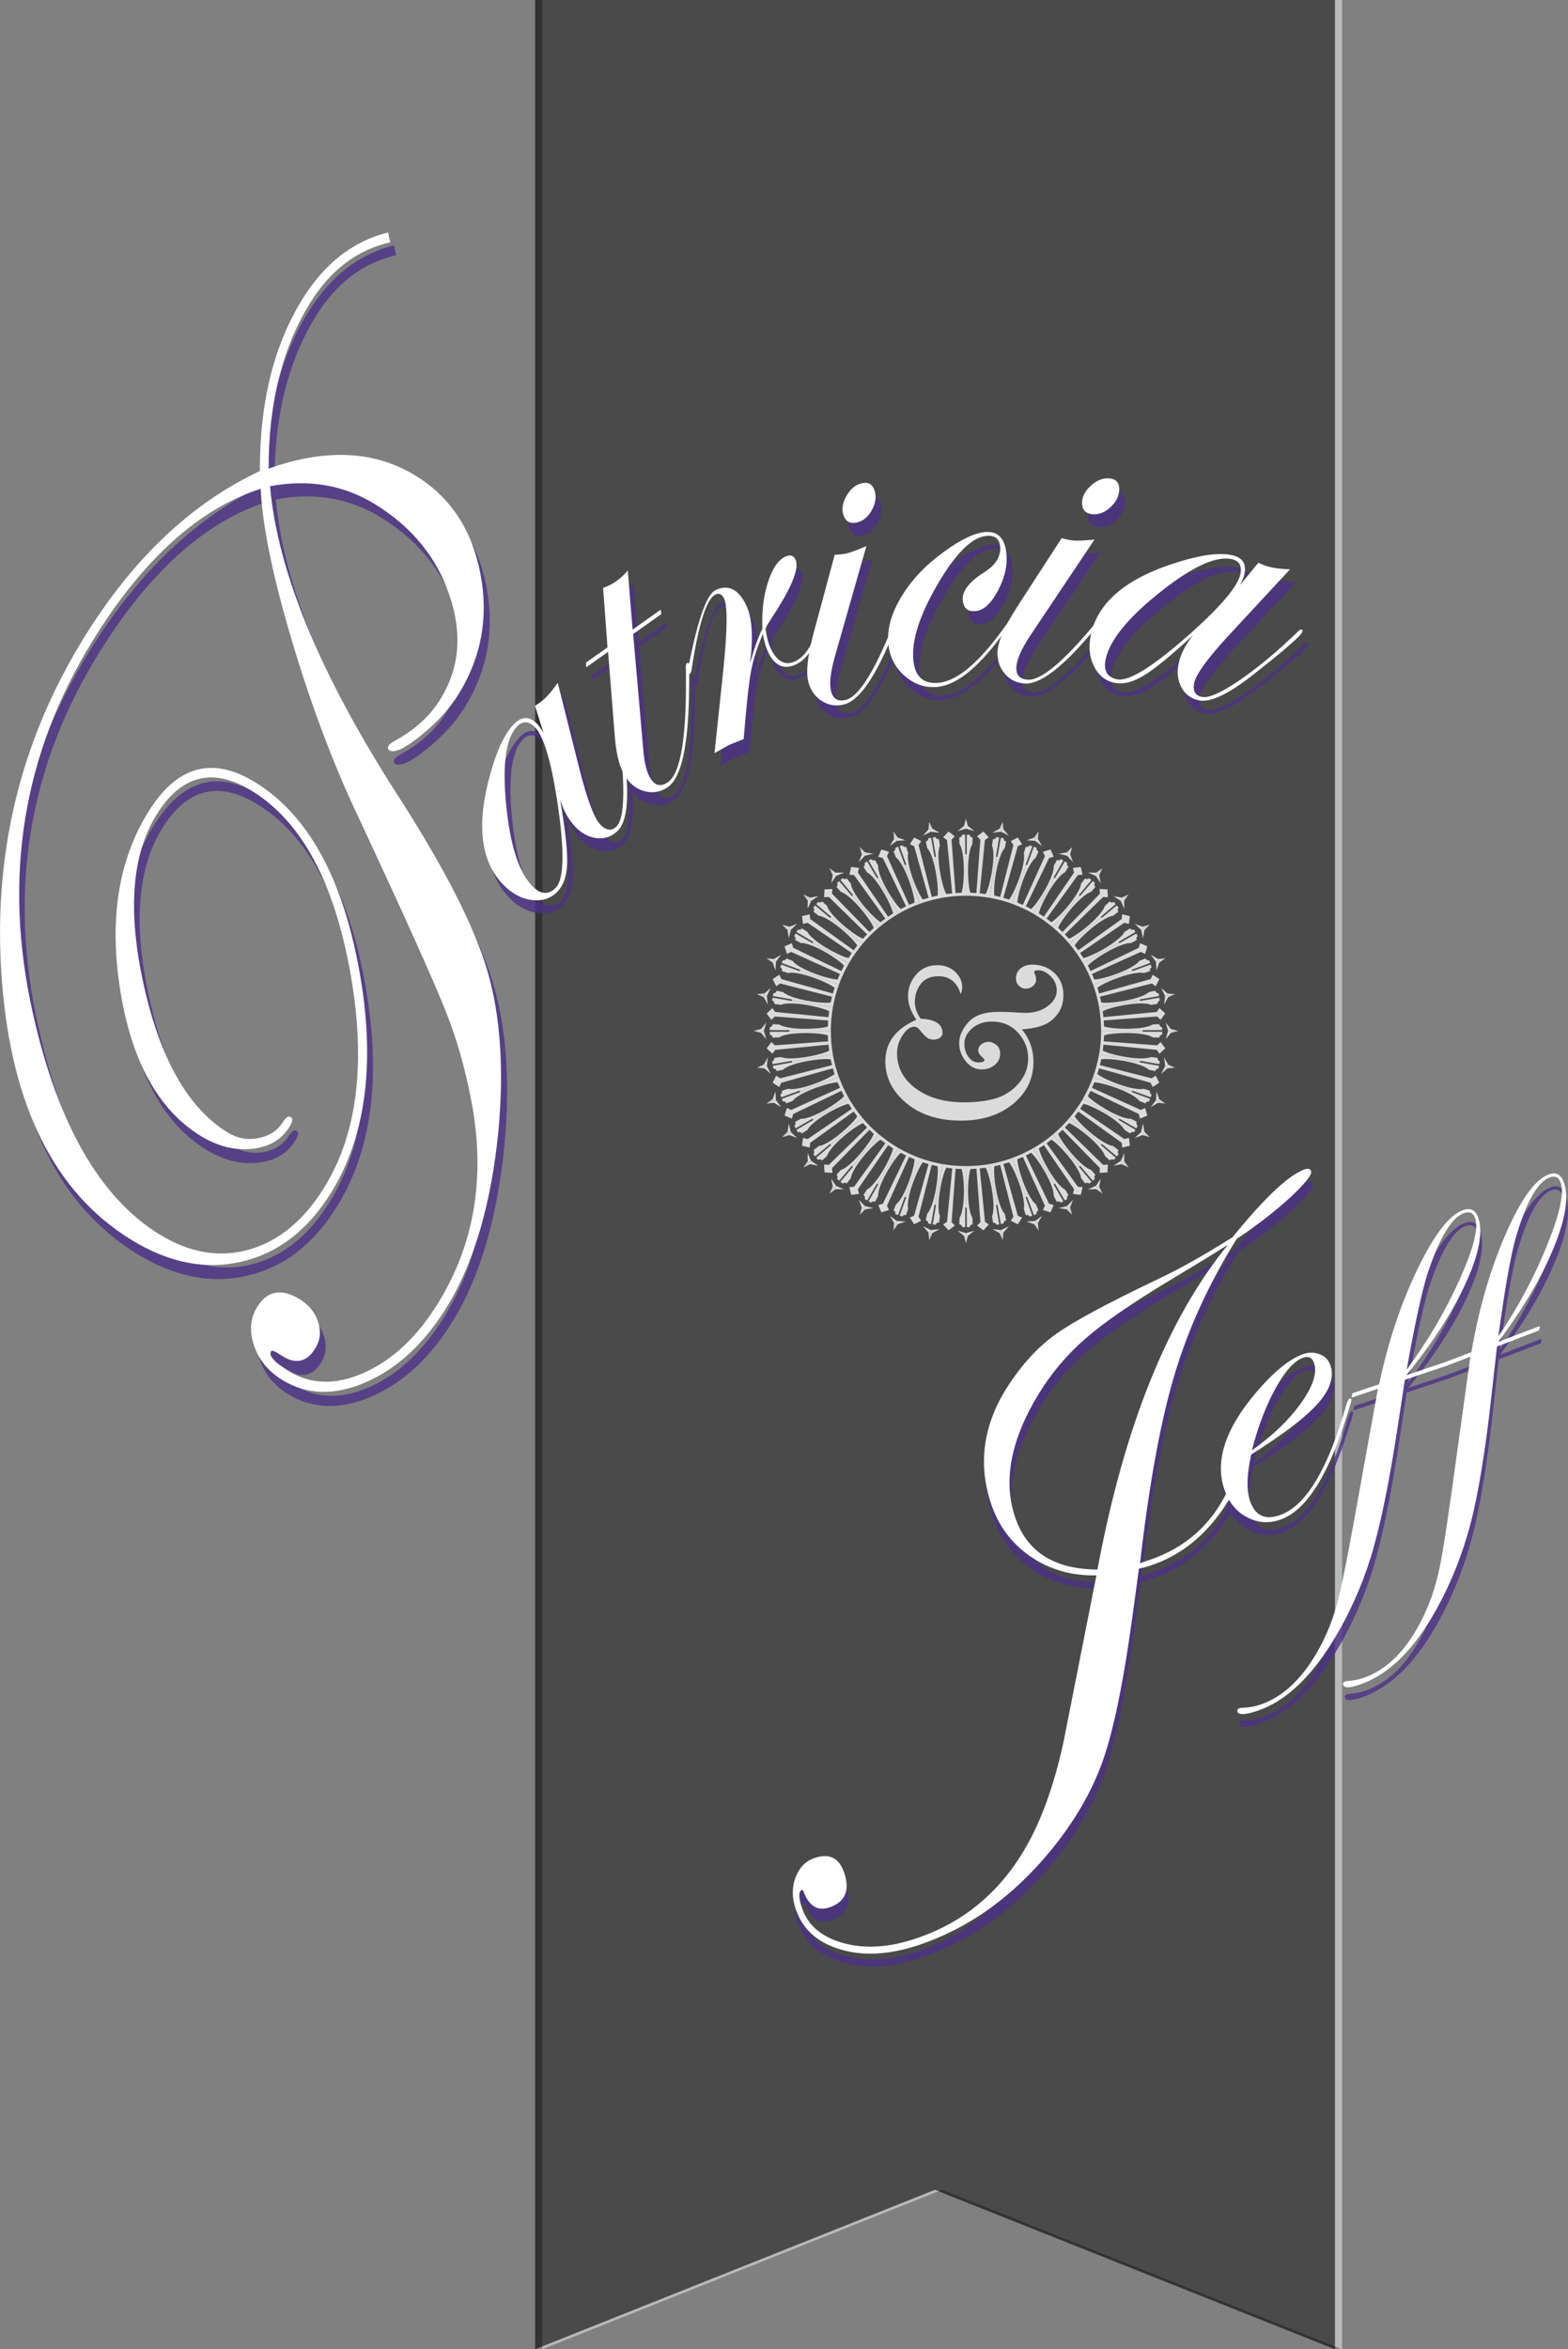 <?xml version="1.0" encoding="utf-8"?>
<!-- Generator: Adobe Illustrator 16.0.0, SVG Export Plug-In . SVG Version: 6.00 Build 0)  -->
<!DOCTYPE svg PUBLIC "-//W3C//DTD SVG 1.1//EN" "http://www.w3.org/Graphics/SVG/1.1/DTD/svg11.dtd">
<svg version="1.1" id="Layer_1" xmlns="http://www.w3.org/2000/svg" xmlns:xlink="http://www.w3.org/1999/xlink" x="0px" y="0px"
	 width="219.182px" height="328.283px" viewBox="0 0 219.182 328.283" enable-background="new 0 0 219.182 328.283"
	 xml:space="preserve">
<rect x="0" y="0" width="219.182" height="328.283" fill="#808080" stroke="none"/>
<polygon opacity="0.6" fill="#DEDFE0" points="75.8,0 75.8,328.283 131.691,306 187.603,328.283 187.603,0 "/>
<polygon opacity="0.6" points="74.802,0 74.802,328.283 130.692,306.001 186.604,328.283 186.604,0 "/>
<g opacity="0.8">
	<path fill="#FFFFFF" d="M134.3,138.927c-0.265-0.841-0.654-1.471-1.175-1.885c-0.521-0.417-1.171-0.624-1.948-0.624
		c-1.104,0-1.929,0.364-2.477,1.088c-0.549,0.729-0.819,1.57-0.819,2.527c0,0.39,0.069,0.776,0.204,1.161
		c0.138,0.383,0.338,0.771,0.603,1.16c2.042,0.084,3.062,0.752,3.062,2.004c0,0.275-0.123,0.495-0.373,0.664
		c-0.246,0.168-0.537,0.252-0.873,0.252c-0.339,0-0.627-0.078-0.87-0.236c-0.239-0.158-0.584-0.511-1.022-1.057
		c-0.268-0.339-0.536-0.506-0.821-0.506c-0.561,0-1.098,0.396-1.618,1.184c-0.521,0.79-0.777,1.621-0.777,2.495
		c0,2.021,0.874,3.674,2.626,4.957c1.753,1.284,3.985,1.927,6.701,1.927c1.727,0,3.207-0.183,4.442-0.545
		c1.235-0.364,2.305-1.055,3.204-2.075c0.897-1.02,1.35-2.196,1.35-3.52c0-1.337-0.468-2.53-1.4-3.577
		c-0.938-1.047-2.166-1.57-3.683-1.57c-1.096,0-2.004,0.315-2.736,0.944c-0.73,0.629-1.098,1.337-1.098,2.125
		c0,0.724,0.188,1.346,0.566,1.865c0.38,0.521,0.839,0.779,1.375,0.779c0.295,0,0.512-0.028,0.651-0.084
		c0.146-0.06,0.214-0.141,0.214-0.246c0-0.104-0.107-0.248-0.33-0.428c-0.358-0.305-0.535-0.604-0.535-0.898
		c0-0.38,0.153-0.679,0.472-0.9c0.316-0.22,0.631-0.331,0.949-0.331c0.368,0,0.731,0.144,1.096,0.427
		c0.363,0.287,0.546,0.704,0.546,1.252c0,0.635-0.258,1.159-0.771,1.568c-0.519,0.414-1.105,0.619-1.771,0.619
		c-0.903,0-1.662-0.382-2.271-1.146c-0.61-0.761-0.916-1.601-0.916-2.517c0-1.021,0.438-2.01,1.312-2.968
		c0.861-0.946,2.271-1.42,4.229-1.42c0.601,0,1.269,0.021,2.005,0.063c0.734,0.053,1.325,0.078,1.77,0.078
		c1.221,0,2.247-0.315,3.076-0.948c0.832-0.631,1.245-1.346,1.245-2.146c0-0.778-0.278-1.45-0.842-2.012
		c-0.562-0.563-1.147-0.845-1.763-0.845c-0.367,0-0.553,0.084-0.553,0.253c0,0.073,0.05,0.204,0.146,0.393
		c0.083,0.191,0.127,0.417,0.127,0.68c0,0.348-0.147,0.643-0.444,0.885c-0.295,0.242-0.62,0.363-0.978,0.363
		c-0.37,0-0.693-0.135-0.972-0.403c-0.279-0.269-0.42-0.613-0.42-1.034c0-0.569,0.212-1.031,0.642-1.391
		c0.425-0.355,0.978-0.535,1.646-0.535c1.211,0,2.236,0.386,3.077,1.16c0.845,0.773,1.264,1.808,1.264,3.102
		c0,1.042-0.266,1.917-0.796,2.627c-0.531,0.711-1.17,1.221-1.909,1.533c-0.739,0.311-1.773,0.525-3.103,0.638
		c1.083,1.286,1.623,2.801,1.623,4.547c0,2.327-0.939,4.273-2.825,5.841c-1.883,1.569-4.323,2.352-7.322,2.352
		c-3.112,0-5.652-0.812-7.614-2.438c-1.966-1.625-2.944-3.58-2.944-5.863c0-1.306,0.363-2.439,1.088-3.403
		c0.728-0.963,1.812-1.759,3.25-2.392c-0.389-0.557-0.68-1.11-0.875-1.658c-0.193-0.545-0.291-1.089-0.291-1.626
		c0-1.145,0.379-2.156,1.138-3.029c0.758-0.875,1.734-1.311,2.938-1.311c1.01,0,1.848,0.308,2.509,0.923
		c0.663,0.615,0.994,1.355,0.994,2.218C134.495,138.287,134.431,138.592,134.3,138.927"/>
	<path fill="#FFFFFF" d="M159.368,148.242l2.688,0.458l0.066-0.404c-0.2-0.034-0.339-0.243-0.308-0.469l-0.923-0.126
		c-0.527,0.26-1.915,0.266-3.502,0.003c-1.476-0.243-2.716-0.604-3.246-0.894c0.043-0.278,0.069-0.554,0.104-0.832l7.447,0.731
		l0.385,0.536c0.271-0.243,0.543-0.494,0.81-0.753c-0.219-0.3-0.439-0.594-0.668-0.882l-0.47,0.463l-7.466-0.556
		c0.021-0.278,0.038-0.558,0.045-0.838c0.57-0.197,1.856-0.34,3.352-0.324c1.608,0.017,2.977,0.259,3.448,0.607l0.933,0.032
		c0.006-0.227,0.181-0.41,0.38-0.408l0.007-0.409l-2.73-0.012l0.003-0.108h-5.377h-0.31h-0.114
		c-0.003,1.107-0.097,2.205-0.284,3.288l0.111,0.021l0.306,0.052l5.297,0.929L159.368,148.242z"/>
	<path fill="#FFFFFF" d="M163.285,148.767c-0.187-0.345-0.372-0.685-0.569-1.016c0.061,0.401,0.106,0.805,0.144,1.211l1.403,0.247
		L163.285,148.767z"/>
	<path fill="#FFFFFF" d="M163.669,144.326l1.039-0.267h-1.425c-0.106,0.394-0.226,0.782-0.35,1.167
		C163.186,144.934,163.429,144.634,163.669,144.326"/>
	<path fill="#FFFFFF" d="M158.274,152.406l2.564,0.923l0.14-0.39c-0.19-0.067-0.29-0.296-0.217-0.514l-0.89-0.286
		c-0.562,0.165-1.932-0.072-3.45-0.609c-1.405-0.495-2.562-1.069-3.034-1.446c0.084-0.265,0.167-0.532,0.241-0.799l7.207,2.018
		l0.285,0.597c0.311-0.194,0.62-0.394,0.925-0.604c-0.158-0.335-0.326-0.663-0.502-0.985c-0.18,0.127-0.361,0.253-0.543,0.375
		l-7.254-1.845c0.069-0.27,0.133-0.543,0.188-0.814c0.601-0.092,1.892-0.011,3.356,0.261c1.582,0.294,2.884,0.77,3.292,1.195
		l0.91,0.191c0.048-0.221,0.248-0.373,0.444-0.333l0.075-0.405l-2.687-0.484l0.019-0.104l-5.296-0.93l-0.305-0.052l-0.112-0.02
		c-0.188,1.083-0.477,2.144-0.851,3.174l0.107,0.041l0.292,0.106l5.051,1.839L158.274,152.406z"/>
	<path fill="#FFFFFF" d="M162.041,153.608c-0.119-0.374-0.246-0.739-0.387-1.103c-0.014,0.406-0.035,0.812-0.07,1.22l1.339,0.486
		L162.041,153.608z"/>
	<path fill="#FFFFFF" d="M163.193,149.292l1.067-0.083l-1.402-0.247c-0.175,0.371-0.354,0.734-0.546,1.093
		C162.611,149.808,162.904,149.555,163.193,149.292"/>
	<path fill="#FFFFFF" d="M156.468,156.314l2.368,1.357l0.202-0.357c-0.181-0.102-0.23-0.343-0.125-0.544l-0.822-0.438
		c-0.583,0.065-1.887-0.408-3.287-1.2c-1.3-0.735-2.343-1.502-2.743-1.957c0.136-0.246,0.261-0.494,0.383-0.744l6.743,3.246
		l0.173,0.638c0.344-0.135,0.683-0.279,1.021-0.431c-0.101-0.359-0.206-0.71-0.322-1.06l-0.604,0.275l-6.819-3.087
		c0.117-0.254,0.228-0.509,0.33-0.769c0.604,0.015,1.862,0.32,3.261,0.846c1.505,0.564,2.705,1.261,3.028,1.752l0.867,0.348
		c0.081-0.21,0.306-0.324,0.494-0.252l0.146-0.384l-2.562-0.945l0.034-0.102l-5.051-1.838l-0.292-0.105l-0.107-0.042
		c-0.376,1.033-0.843,2.03-1.393,2.981l0.101,0.058l0.268,0.154l4.655,2.694L156.468,156.314z"/>
	<path fill="#FFFFFF" d="M159.97,158.155c-0.057-0.387-0.117-0.771-0.188-1.149c-0.085,0.395-0.185,0.791-0.282,1.185l1.229,0.714
		L159.97,158.155z"/>
	<path fill="#FFFFFF" d="M161.859,154.108l1.062,0.105l-1.339-0.488c-0.235,0.334-0.479,0.663-0.727,0.98
		C161.191,154.516,161.527,154.316,161.859,154.108"/>
	<path fill="#FFFFFF" d="M154.013,159.849l2.096,1.745l0.263-0.316c-0.156-0.127-0.172-0.376-0.028-0.555l-0.734-0.576
		c-0.586-0.038-1.785-0.73-3.03-1.752c-1.15-0.949-2.043-1.886-2.355-2.4c0.171-0.222,0.342-0.445,0.504-0.671l6.074,4.371
		l0.062,0.658c0.357-0.077,0.72-0.156,1.078-0.249c-0.035-0.368-0.082-0.734-0.136-1.099l-0.64,0.166l-6.178-4.225
		c0.156-0.229,0.311-0.464,0.459-0.701c0.592,0.119,1.775,0.637,3.061,1.398c1.388,0.822,2.442,1.715,2.681,2.255l0.79,0.495
		c0.12-0.195,0.358-0.264,0.535-0.161l0.207-0.354l-2.354-1.377l0.055-0.092l-4.654-2.694l-0.269-0.154l-0.101-0.058
		c-0.552,0.951-1.187,1.855-1.894,2.697l0.089,0.075l0.236,0.199l4.115,3.459L154.013,159.849z"/>
	<path fill="#FFFFFF" d="M157.14,162.27c0.013-0.393,0.021-0.779,0.02-1.164c-0.152,0.373-0.313,0.746-0.485,1.117l1.093,0.918
		L157.14,162.27z"/>
	<path fill="#FFFFFF" d="M159.702,158.615l1.028,0.291l-1.229-0.714c-0.292,0.288-0.588,0.568-0.888,0.838
		C158.976,158.901,159.339,158.763,159.702,158.615"/>
	<path fill="#FFFFFF" d="M150.981,162.906l1.767,2.083l0.312-0.271c-0.136-0.156-0.103-0.4,0.066-0.554l-0.624-0.693
		c-0.569-0.138-1.634-1.026-2.685-2.25c-0.976-1.131-1.688-2.208-1.907-2.771c0.21-0.186,0.413-0.379,0.612-0.573l5.229,5.355
		l-0.051,0.656c0.361-0.008,0.729-0.028,1.104-0.055c0.027-0.37,0.046-0.738,0.06-1.105l-0.658,0.052l-5.354-5.229
		c0.194-0.2,0.39-0.404,0.572-0.611c0.562,0.22,1.641,0.936,2.773,1.908c1.222,1.047,2.108,2.112,2.25,2.684l0.688,0.622
		c0.154-0.167,0.398-0.201,0.556-0.066l0.269-0.31l-2.081-1.766l0.068-0.081l-4.116-3.459l-0.235-0.199l-0.09-0.075
		c-0.708,0.845-1.49,1.626-2.334,2.333l0.074,0.09l0.201,0.236l3.454,4.116L150.981,162.906z"/>
	<path fill="#FFFFFF" d="M153.645,165.829c0.082-0.383,0.153-0.766,0.216-1.143c-0.214,0.34-0.437,0.683-0.67,1.019l0.919,1.091
		L153.645,165.829z"/>
	<path fill="#FFFFFF" d="M156.796,162.675l0.969,0.465l-1.091-0.918c-0.34,0.232-0.679,0.456-1.02,0.67
		C156.035,162.829,156.416,162.759,156.796,162.675"/>
	<path fill="#FFFFFF" d="M147.469,165.396l1.379,2.354l0.353-0.21c-0.104-0.174-0.03-0.411,0.161-0.531l-0.491-0.791
		c-0.54-0.235-1.437-1.296-2.256-2.681c-0.764-1.283-1.277-2.466-1.397-3.06c0.238-0.147,0.47-0.301,0.7-0.458l4.227,6.174
		l-0.164,0.644c0.356,0.052,0.729,0.099,1.097,0.133c0.094-0.356,0.176-0.72,0.246-1.075l-0.654-0.063l-4.372-6.077
		c0.229-0.162,0.454-0.331,0.672-0.502c0.517,0.311,1.454,1.204,2.401,2.357c1.022,1.242,1.714,2.443,1.752,3.032l0.574,0.734
		c0.178-0.143,0.427-0.13,0.56,0.027l0.312-0.258l-1.747-2.101l0.084-0.07l-3.455-4.116l-0.2-0.235l-0.074-0.09
		c-0.844,0.709-1.746,1.342-2.698,1.893l0.06,0.101l0.154,0.269l2.69,4.653L147.469,165.396z"/>
	<path fill="#FFFFFF" d="M149.584,168.731c0.146-0.361,0.284-0.725,0.414-1.088c-0.271,0.301-0.551,0.599-0.84,0.888l0.717,1.233
		L149.584,168.731z"/>
	<path fill="#FFFFFF" d="M153.236,166.173l0.873,0.623l-0.919-1.091c-0.37,0.17-0.746,0.332-1.114,0.481
		C152.459,166.19,152.845,166.187,153.236,166.173"/>
	<path fill="#FFFFFF" d="M143.577,167.229l0.941,2.562l0.386-0.145c-0.072-0.192,0.04-0.412,0.255-0.498l-0.353-0.863
		c-0.49-0.324-1.188-1.525-1.752-3.031c-0.526-1.399-0.83-2.655-0.846-3.258c0.258-0.107,0.516-0.215,0.771-0.329l3.083,6.815
		l-0.273,0.604c0.351,0.115,0.702,0.223,1.062,0.323c0.151-0.341,0.295-0.679,0.435-1.021l-0.641-0.175l-3.246-6.742
		c0.248-0.122,0.499-0.25,0.742-0.382c0.456,0.4,1.223,1.439,1.956,2.741c0.794,1.401,1.27,2.705,1.2,3.29l0.438,0.82
		c0.202-0.105,0.442-0.051,0.546,0.125l0.354-0.2l-1.356-2.369l0.095-0.054l-2.69-4.652l-0.155-0.268l-0.059-0.101
		c-0.949,0.55-1.948,1.017-2.979,1.392l0.04,0.109l0.104,0.292l1.839,5.051L143.577,167.229z"/>
	<path fill="#FFFFFF" d="M145.077,170.89c0.208-0.332,0.404-0.666,0.597-1c-0.318,0.25-0.646,0.491-0.98,0.729l0.488,1.341
		L145.077,170.89z"/>
	<path fill="#FFFFFF" d="M149.123,169l0.752,0.767l-0.717-1.234c-0.395,0.104-0.791,0.199-1.188,0.283
		C148.352,168.885,148.736,168.947,149.123,169"/>
	<path fill="#FFFFFF" d="M139.423,168.36l0.479,2.688l0.406-0.075c-0.041-0.201,0.109-0.396,0.334-0.447l-0.19-0.911
		c-0.429-0.405-0.903-1.708-1.196-3.289c-0.272-1.468-0.353-2.761-0.258-3.357c0.269-0.057,0.539-0.119,0.812-0.188l1.849,7.251
		c-0.125,0.184-0.246,0.365-0.374,0.545c0.319,0.174,0.646,0.341,0.982,0.503c0.211-0.306,0.408-0.614,0.604-0.927l-0.601-0.285
		l-2.018-7.207c0.27-0.074,0.535-0.156,0.802-0.242c0.377,0.473,0.949,1.63,1.444,3.039c0.537,1.52,0.771,2.883,0.606,3.449
		l0.288,0.886c0.218-0.071,0.445,0.026,0.514,0.217l0.388-0.135l-0.921-2.569l0.1-0.035l-1.839-5.054l-0.104-0.291l-0.041-0.109
		c-1.029,0.375-2.093,0.662-3.177,0.85l0.021,0.114l0.054,0.303l0.928,5.296L139.423,168.36z"/>
	<path fill="#FFFFFF" d="M140.258,172.228c0.266-0.289,0.521-0.584,0.766-0.881c-0.358,0.188-0.725,0.37-1.093,0.545l0.244,1.404
		L140.258,172.228z"/>
	<path fill="#FFFFFF" d="M144.576,171.073l0.604,0.884l-0.488-1.342c-0.406,0.034-0.812,0.059-1.22,0.073
		C143.836,170.826,144.204,170.952,144.576,171.073"/>
	<path fill="#FFFFFF" d="M135.135,168.752l0.013,2.729l0.409-0.008c-0.004-0.203,0.179-0.371,0.406-0.38l-0.03-0.93
		c-0.35-0.476-0.593-1.839-0.605-3.45c-0.019-1.492,0.129-2.778,0.323-3.349c0.279-0.009,0.561-0.022,0.84-0.044l0.555,7.464
		l-0.46,0.469c0.286,0.229,0.578,0.45,0.879,0.668c0.259-0.267,0.511-0.536,0.754-0.81l-0.537-0.383l-0.729-7.45
		c0.277-0.028,0.557-0.06,0.832-0.099c0.29,0.531,0.65,1.769,0.896,3.244c0.263,1.588,0.257,2.975-0.007,3.502l0.13,0.922
		c0.227-0.029,0.438,0.104,0.468,0.305l0.402-0.065l-0.456-2.688l0.104-0.02l-0.929-5.296l-0.055-0.303l-0.021-0.114
		c-1.08,0.189-2.183,0.284-3.285,0.284v0.116v0.308v5.377H135.135L135.135,168.752z"/>
	<path fill="#FFFFFF" d="M135.293,172.703c0.309-0.242,0.605-0.486,0.897-0.736c-0.382,0.124-0.771,0.24-1.166,0.351v1.426
		L135.293,172.703z"/>
	<path fill="#FFFFFF" d="M139.734,172.317l0.439,0.979l-0.244-1.404c-0.406-0.037-0.812-0.084-1.211-0.143
		C139.05,171.948,139.388,172.132,139.734,172.317"/>
	<path fill="#FFFFFF" d="M130.844,168.397l-0.456,2.689l0.401,0.066c0.033-0.201,0.242-0.334,0.468-0.305l0.129-0.923
		c-0.262-0.526-0.265-1.913-0.003-3.502c0.238-1.475,0.604-2.713,0.893-3.244c0.277,0.039,0.557,0.071,0.834,0.099l-0.729,7.449
		l-0.54,0.383c0.245,0.271,0.496,0.543,0.757,0.811c0.3-0.22,0.593-0.438,0.881-0.668l-0.462-0.469l0.557-7.464
		c0.277,0.021,0.559,0.036,0.84,0.044c0.192,0.571,0.339,1.855,0.323,3.349c-0.019,1.61-0.261,2.976-0.607,3.45l-0.03,0.931
		c0.229,0.009,0.409,0.177,0.406,0.38l0.411,0.008l0.011-2.73h0.105v-5.377v-0.308v-0.116c-1.105,0-2.204-0.095-3.288-0.284
		l-0.02,0.114l-0.056,0.303l-0.927,5.296L130.844,168.397z"/>
	<path fill="#FFFFFF" d="M130.32,172.317c0.346-0.187,0.686-0.369,1.017-0.568c-0.399,0.059-0.803,0.104-1.211,0.143l-0.246,1.404
		L130.32,172.317z"/>
	<path fill="#FFFFFF" d="M134.761,172.703l0.266,1.038v-1.426c-0.396-0.109-0.779-0.227-1.165-0.351
		C134.151,172.216,134.453,172.461,134.761,172.703"/>
	<path fill="#FFFFFF" d="M126.681,167.306l-0.924,2.568l0.39,0.135c0.063-0.189,0.295-0.287,0.513-0.216l0.286-0.887
		c-0.163-0.564,0.072-1.931,0.608-3.448c0.495-1.409,1.069-2.566,1.445-3.039c0.267,0.086,0.532,0.169,0.801,0.243l-2.018,7.206
		l-0.601,0.283c0.194,0.312,0.395,0.621,0.604,0.93c0.333-0.162,0.662-0.33,0.981-0.503c-0.124-0.181-0.251-0.362-0.373-0.545
		l1.849-7.251c0.269,0.068,0.543,0.13,0.812,0.187c0.093,0.596,0.017,1.89-0.264,3.358c-0.292,1.581-0.77,2.884-1.193,3.289
		l-0.19,0.91c0.225,0.051,0.377,0.246,0.338,0.447l0.402,0.076l0.48-2.688l0.104,0.02l0.929-5.296l0.055-0.303l0.02-0.114
		c-1.078-0.189-2.144-0.474-3.175-0.849l-0.04,0.108l-0.104,0.291l-1.839,5.052L126.681,167.306z"/>
	<path fill="#FFFFFF" d="M125.477,171.073c0.375-0.122,0.739-0.248,1.104-0.385c-0.404-0.016-0.812-0.039-1.222-0.073l-0.486,1.342
		L125.477,171.073z"/>
	<path fill="#FFFFFF" d="M129.794,172.228l0.084,1.068l0.246-1.404c-0.372-0.175-0.732-0.356-1.093-0.545
		C129.277,171.644,129.529,171.938,129.794,172.228"/>
	<path fill="#FFFFFF" d="M122.771,165.5l-1.356,2.369l0.356,0.2c0.103-0.178,0.344-0.23,0.543-0.125l0.438-0.82
		c-0.064-0.587,0.407-1.889,1.2-3.29c0.731-1.301,1.503-2.34,1.958-2.741c0.244,0.133,0.494,0.26,0.746,0.382l-3.251,6.743
		l-0.637,0.176c0.135,0.34,0.278,0.678,0.432,1.019c0.356-0.103,0.709-0.208,1.062-0.323l-0.275-0.604l3.088-6.816
		c0.252,0.114,0.51,0.222,0.769,0.33c-0.013,0.603-0.316,1.859-0.847,3.257c-0.562,1.507-1.262,2.708-1.75,3.032l-0.348,0.865
		c0.209,0.084,0.323,0.304,0.25,0.496l0.385,0.146l0.946-2.562l0.103,0.037l1.839-5.053l0.104-0.291l0.041-0.109
		c-1.029-0.375-2.029-0.841-2.979-1.392l-0.057,0.102l-0.153,0.268l-2.694,4.653L122.771,165.5z"/>
	<path fill="#FFFFFF" d="M120.93,169c0.389-0.056,0.771-0.115,1.149-0.187c-0.396-0.084-0.793-0.181-1.188-0.285l-0.716,1.236
		L120.93,169z"/>
	<path fill="#FFFFFF" d="M124.977,170.89l-0.104,1.067l0.486-1.341c-0.334-0.235-0.662-0.479-0.979-0.729
		C124.568,170.226,124.769,170.56,124.977,170.89"/>
	<path fill="#FFFFFF" d="M119.236,163.044l-1.746,2.1l0.317,0.26c0.128-0.159,0.375-0.172,0.556-0.028l0.574-0.734
		c0.039-0.589,0.729-1.789,1.752-3.032c0.95-1.153,1.887-2.045,2.402-2.357c0.221,0.172,0.44,0.339,0.667,0.503l-4.368,6.075
		l-0.658,0.063c0.073,0.355,0.156,0.719,0.248,1.076c0.368-0.037,0.734-0.082,1.098-0.134l-0.164-0.646l4.228-6.172
		c0.229,0.157,0.462,0.31,0.701,0.458c-0.121,0.593-0.642,1.777-1.402,3.061c-0.818,1.384-1.713,2.442-2.25,2.68l-0.496,0.791
		c0.194,0.12,0.268,0.358,0.162,0.532l0.354,0.209l1.379-2.354l0.094,0.054l2.689-4.653l0.156-0.268l0.057-0.101
		c-0.949-0.55-1.855-1.184-2.697-1.894l-0.074,0.09l-0.198,0.236l-3.459,4.116L119.236,163.044z"/>
	<path fill="#FFFFFF" d="M116.816,166.173c0.393,0.014,0.779,0.02,1.166,0.016c-0.375-0.15-0.748-0.312-1.117-0.482l-0.92,1.091
		L116.816,166.173z"/>
	<path fill="#FFFFFF" d="M120.47,168.731l-0.289,1.033l0.714-1.233c-0.287-0.29-0.566-0.587-0.839-0.888
		C120.184,168.008,120.324,168.37,120.47,168.731"/>
	<path fill="#FFFFFF" d="M116.178,160.015l-2.083,1.765l0.271,0.31c0.156-0.135,0.398-0.101,0.555,0.068l0.691-0.623
		c0.139-0.572,1.026-1.638,2.25-2.684c1.133-0.974,2.209-1.688,2.771-1.909c0.188,0.208,0.379,0.412,0.573,0.612l-5.354,5.229
		l-0.656-0.051c0.012,0.366,0.031,0.733,0.058,1.104c0.372,0.027,0.737,0.046,1.104,0.057l-0.051-0.659l5.229-5.354
		c0.197,0.195,0.4,0.388,0.609,0.572c-0.221,0.564-0.937,1.641-1.908,2.774c-1.047,1.223-2.112,2.111-2.686,2.25l-0.621,0.692
		c0.167,0.153,0.198,0.397,0.063,0.554l0.312,0.268l1.765-2.082l0.082,0.068l3.459-4.117l0.199-0.234l0.072-0.091
		c-0.843-0.708-1.625-1.488-2.332-2.333l-0.088,0.074l-0.237,0.2l-4.116,3.458L116.178,160.015z"/>
	<path fill="#FFFFFF" d="M113.256,162.675c0.384,0.084,0.767,0.154,1.146,0.218c-0.344-0.214-0.684-0.438-1.021-0.67l-1.091,0.918
		L113.256,162.675z"/>
	<path fill="#FFFFFF" d="M116.41,165.829l-0.465,0.967l0.918-1.091c-0.233-0.336-0.457-0.677-0.672-1.019
		C116.255,165.063,116.326,165.447,116.41,165.829"/>
	<path fill="#FFFFFF" d="M113.693,156.5l-2.356,1.377l0.209,0.354c0.177-0.104,0.414-0.034,0.532,0.162l0.789-0.496
		c0.236-0.539,1.298-1.433,2.682-2.255c1.286-0.76,2.472-1.279,3.062-1.397c0.148,0.237,0.304,0.472,0.461,0.701l-6.18,4.226
		l-0.639-0.167c-0.054,0.364-0.101,0.73-0.138,1.098c0.358,0.092,0.721,0.174,1.078,0.249l0.062-0.657l6.076-4.371
		c0.162,0.227,0.331,0.449,0.502,0.671c-0.312,0.515-1.203,1.452-2.356,2.401c-1.24,1.021-2.443,1.714-3.029,1.752l-0.735,0.574
		c0.145,0.179,0.13,0.428-0.025,0.556l0.258,0.316l2.1-1.746l0.07,0.083l4.113-3.459l0.237-0.198l0.088-0.074
		c-0.709-0.843-1.343-1.748-1.892-2.699l-0.101,0.058l-0.271,0.154l-4.652,2.694L113.693,156.5z"/>
	<path fill="#FFFFFF" d="M110.352,158.615c0.362,0.147,0.727,0.286,1.09,0.415c-0.302-0.271-0.597-0.55-0.888-0.838l-1.233,0.714
		L110.352,158.615z"/>
	<path fill="#FFFFFF" d="M112.914,162.27l-0.625,0.871l1.092-0.918c-0.17-0.371-0.332-0.744-0.483-1.117
		C112.893,161.491,112.9,161.877,112.914,162.27"/>
	<path fill="#FFFFFF" d="M111.855,152.608l-2.562,0.944l0.145,0.385c0.191-0.073,0.414,0.042,0.498,0.252l0.864-0.349
		c0.325-0.491,1.525-1.187,3.031-1.752c1.396-0.526,2.652-0.83,3.26-0.845c0.103,0.259,0.21,0.515,0.325,0.769l-6.817,3.088
		l-0.602-0.276c-0.115,0.35-0.223,0.701-0.322,1.06c0.341,0.152,0.681,0.296,1.021,0.431l0.177-0.637l6.743-3.247
		c0.119,0.25,0.248,0.498,0.377,0.745c-0.396,0.454-1.438,1.221-2.736,1.957c-1.403,0.792-2.707,1.266-3.292,1.201l-0.821,0.438
		c0.106,0.201,0.054,0.443-0.125,0.543l0.202,0.357l2.366-1.357l0.057,0.094l4.652-2.693l0.271-0.156l0.101-0.057
		c-0.552-0.951-1.019-1.948-1.394-2.981l-0.107,0.041l-0.292,0.106l-5.052,1.838L111.855,152.608z"/>
	<path fill="#FFFFFF" d="M108.195,154.108c0.331,0.208,0.665,0.407,1,0.597c-0.248-0.318-0.492-0.646-0.729-0.98l-1.339,0.488
		L108.195,154.108z"/>
	<path fill="#FFFFFF" d="M110.086,158.155l-0.766,0.75l1.233-0.714c-0.104-0.395-0.198-0.79-0.284-1.185
		C110.201,157.384,110.138,157.768,110.086,158.155"/>
	<path fill="#FFFFFF" d="M110.723,148.453l-2.688,0.483l0.078,0.404c0.198-0.039,0.396,0.112,0.443,0.334l0.909-0.19
		c0.408-0.426,1.71-0.901,3.293-1.196c1.47-0.273,2.76-0.353,3.355-0.261c0.057,0.271,0.119,0.545,0.188,0.814l-7.254,1.845
		c-0.181-0.121-0.363-0.247-0.542-0.374c-0.176,0.321-0.342,0.651-0.502,0.984c0.305,0.211,0.615,0.41,0.926,0.605l0.285-0.597
		l7.207-2.019c0.074,0.268,0.154,0.535,0.242,0.799c-0.473,0.376-1.629,0.95-3.039,1.446c-1.52,0.537-2.883,0.772-3.447,0.61
		l-0.886,0.285c0.069,0.218-0.028,0.447-0.22,0.514l0.137,0.389l2.566-0.923l0.037,0.1l5.053-1.838l0.293-0.107l0.105-0.04
		c-0.376-1.031-0.66-2.092-0.849-3.175l-0.113,0.02l-0.307,0.052l-5.293,0.929L110.723,148.453z"/>
	<path fill="#FFFFFF" d="M106.859,149.292c0.29,0.263,0.584,0.516,0.882,0.763c-0.188-0.359-0.37-0.723-0.544-1.093l-1.405,0.247
		L106.859,149.292z"/>
	<path fill="#FFFFFF" d="M108.013,153.608l-0.885,0.604l1.339-0.486c-0.033-0.408-0.057-0.814-0.071-1.22
		C108.26,152.869,108.134,153.234,108.013,153.608"/>
	<path fill="#FFFFFF" d="M110.334,144.167l-2.729,0.012l0.005,0.41c0.204-0.003,0.373,0.18,0.38,0.407l0.933-0.032
		c0.475-0.349,1.838-0.59,3.446-0.607c1.494-0.015,2.777,0.127,3.353,0.324c0.01,0.28,0.022,0.56,0.043,0.838l-7.462,0.556
		l-0.473-0.463c-0.228,0.288-0.449,0.582-0.667,0.882c0.267,0.259,0.535,0.51,0.809,0.753l0.385-0.536l7.446-0.731
		c0.029,0.278,0.064,0.554,0.103,0.832c-0.527,0.29-1.771,0.651-3.244,0.894c-1.588,0.262-2.975,0.258-3.502-0.003l-0.92,0.126
		c0.032,0.227-0.104,0.436-0.307,0.469l0.066,0.404l2.688-0.459l0.021,0.107l5.296-0.93l0.304-0.052l0.113-0.02
		c-0.188-1.083-0.282-2.182-0.285-3.289h-0.114h-0.312h-5.375L110.334,144.167L110.334,144.167z"/>
	<path fill="#FFFFFF" d="M106.384,144.326c0.239,0.308,0.487,0.608,0.734,0.9c-0.124-0.385-0.24-0.773-0.349-1.167h-1.427
		L106.384,144.326z"/>
	<path fill="#FFFFFF" d="M106.767,148.767l-0.977,0.442l1.404-0.247c0.036-0.407,0.084-0.811,0.141-1.211
		C107.141,148.082,106.952,148.422,106.767,148.767"/>
	<path fill="#FFFFFF" d="M110.686,139.877l-2.688-0.46l-0.066,0.404c0.202,0.035,0.338,0.242,0.305,0.468l0.922,0.13
		c0.527-0.264,1.914-0.267,3.502-0.005c1.474,0.242,2.717,0.606,3.246,0.895c-0.037,0.277-0.072,0.554-0.103,0.832l-7.448-0.732
		l-0.384-0.536c-0.271,0.244-0.542,0.496-0.809,0.753c0.218,0.301,0.439,0.597,0.667,0.883l0.474-0.464l7.462,0.555
		c-0.02,0.28-0.033,0.559-0.044,0.838c-0.571,0.195-1.856,0.341-3.354,0.325c-1.607-0.017-2.973-0.26-3.446-0.608l-0.931-0.032
		c-0.009,0.228-0.178,0.411-0.38,0.409l-0.006,0.409l2.729,0.012v0.106h5.375h0.311h0.115c0.003-1.106,0.096-2.204,0.285-3.287
		l-0.113-0.021l-0.305-0.051l-5.295-0.929L110.686,139.877z"/>
	<path fill="#FFFFFF" d="M106.767,139.351c0.187,0.346,0.374,0.685,0.568,1.018c-0.057-0.401-0.104-0.806-0.141-1.211l-1.404-0.247
		L106.767,139.351z"/>
	<path fill="#FFFFFF" d="M106.384,143.793l-1.04,0.265h1.427c0.106-0.392,0.225-0.781,0.349-1.166
		C106.871,143.186,106.623,143.484,106.384,143.793"/>
	<path fill="#FFFFFF" d="M111.779,135.713l-2.569-0.922l-0.136,0.388c0.191,0.066,0.289,0.295,0.22,0.514l0.887,0.285
		c0.563-0.166,1.93,0.072,3.447,0.608c1.409,0.496,2.563,1.072,3.039,1.448c-0.087,0.264-0.168,0.531-0.243,0.799l-7.206-2.018
		l-0.284-0.598c-0.312,0.193-0.622,0.394-0.928,0.605c0.16,0.333,0.326,0.662,0.503,0.985c0.18-0.128,0.361-0.253,0.543-0.375
		l7.253,1.846c-0.069,0.269-0.132,0.541-0.188,0.814c-0.596,0.09-1.887,0.011-3.354-0.262c-1.584-0.294-2.887-0.769-3.294-1.195
		l-0.909-0.193c-0.047,0.225-0.244,0.376-0.445,0.336l-0.075,0.404l2.688,0.483l-0.019,0.105l5.295,0.929l0.305,0.051l0.113,0.021
		c0.188-1.083,0.473-2.145,0.85-3.176l-0.106-0.039l-0.293-0.107l-5.051-1.839L111.779,135.713z"/>
	<path fill="#FFFFFF" d="M108.013,134.51c0.12,0.373,0.246,0.741,0.383,1.102c0.016-0.404,0.039-0.812,0.071-1.22l-1.339-0.486
		L108.013,134.51z"/>
	<path fill="#FFFFFF" d="M106.859,138.827l-1.067,0.083l1.405,0.247c0.174-0.369,0.354-0.733,0.544-1.092
		C107.443,138.311,107.149,138.564,106.859,138.827"/>
	<path fill="#FFFFFF" d="M113.584,131.806l-2.367-1.358l-0.2,0.357c0.18,0.101,0.229,0.342,0.124,0.544l0.821,0.438
		c0.585-0.065,1.888,0.408,3.292,1.2c1.3,0.734,2.339,1.502,2.736,1.957c-0.131,0.245-0.258,0.494-0.377,0.746l-6.744-3.25
		l-0.176-0.637c-0.341,0.137-0.68,0.281-1.021,0.431c0.104,0.36,0.208,0.711,0.323,1.061l0.601-0.275l6.819,3.086
		c-0.115,0.254-0.227,0.51-0.327,0.769c-0.604-0.012-1.859-0.32-3.261-0.844c-1.504-0.567-2.705-1.263-3.03-1.753l-0.863-0.348
		c-0.084,0.211-0.307,0.325-0.497,0.253l-0.146,0.384l2.562,0.944l-0.039,0.103l5.053,1.838l0.293,0.106l0.106,0.04
		c0.375-1.03,0.841-2.029,1.394-2.98l-0.102-0.057l-0.269-0.156l-4.652-2.692L113.584,131.806z"/>
	<path fill="#FFFFFF" d="M110.086,129.964c0.053,0.388,0.117,0.771,0.185,1.149c0.086-0.396,0.182-0.792,0.285-1.187l-1.234-0.717
		L110.086,129.964z"/>
	<path fill="#FFFFFF" d="M108.195,134.01l-1.066-0.104l1.339,0.487c0.236-0.333,0.479-0.661,0.729-0.98
		C108.861,133.602,108.528,133.802,108.195,134.01"/>
	<path fill="#FFFFFF" d="M116.04,128.269l-2.099-1.746l-0.256,0.317c0.155,0.129,0.17,0.377,0.025,0.556l0.733,0.575
		c0.588,0.038,1.789,0.729,3.031,1.752c1.153,0.947,2.045,1.884,2.356,2.4c-0.172,0.22-0.339,0.445-0.503,0.671l-6.074-4.37
		l-0.062-0.658c-0.357,0.075-0.721,0.156-1.078,0.247c0.039,0.368,0.082,0.735,0.135,1.099l0.64-0.164l6.18,4.224
		c-0.158,0.229-0.312,0.464-0.459,0.701c-0.594-0.119-1.775-0.636-3.062-1.399c-1.387-0.821-2.444-1.714-2.682-2.253l-0.787-0.495
		c-0.121,0.193-0.357,0.266-0.534,0.163l-0.209,0.35l2.356,1.38l-0.055,0.092l4.653,2.692l0.269,0.156l0.102,0.056
		c0.55-0.95,1.186-1.854,1.894-2.697l-0.089-0.073l-0.237-0.2l-4.115-3.457L116.04,128.269z"/>
	<path fill="#FFFFFF" d="M112.914,125.849c-0.016,0.392-0.021,0.779-0.018,1.163c0.15-0.374,0.312-0.745,0.482-1.116l-1.093-0.918
		L112.914,125.849z"/>
	<path fill="#FFFFFF" d="M110.352,129.502l-1.031-0.291l1.233,0.717c0.291-0.288,0.586-0.568,0.888-0.838
		C111.076,129.217,110.716,129.355,110.352,129.502"/>
	<path fill="#FFFFFF" d="M119.072,125.211l-1.767-2.083l-0.312,0.27c0.135,0.156,0.104,0.4-0.064,0.553l0.622,0.692
		c0.569,0.139,1.637,1.026,2.686,2.25c0.974,1.131,1.688,2.208,1.908,2.771c-0.208,0.186-0.414,0.378-0.611,0.573l-5.229-5.354
		l0.052-0.658c-0.367,0.01-0.731,0.03-1.104,0.056c-0.026,0.37-0.046,0.737-0.06,1.104l0.658-0.051l5.354,5.228
		c-0.195,0.201-0.387,0.406-0.573,0.613c-0.562-0.22-1.64-0.935-2.771-1.908c-1.225-1.047-2.111-2.111-2.25-2.683l-0.691-0.623
		c-0.153,0.168-0.397,0.199-0.555,0.067l-0.27,0.31l2.08,1.765l-0.066,0.083l4.116,3.457l0.237,0.2l0.088,0.073
		c0.707-0.843,1.489-1.626,2.332-2.332l-0.072-0.089l-0.199-0.237l-3.457-4.116L119.072,125.211z"/>
	<path fill="#FFFFFF" d="M116.41,122.29c-0.084,0.383-0.155,0.764-0.219,1.143c0.215-0.341,0.438-0.682,0.672-1.019l-0.918-1.09
		L116.41,122.29z"/>
	<path fill="#FFFFFF" d="M113.256,125.442l-0.966-0.464l1.091,0.917c0.337-0.231,0.677-0.455,1.021-0.669
		C114.021,125.288,113.639,125.36,113.256,125.442"/>
	<path fill="#FFFFFF" d="M122.587,122.725l-1.379-2.357l-0.354,0.21c0.105,0.174,0.032,0.414-0.16,0.533l0.494,0.791
		c0.539,0.235,1.434,1.294,2.252,2.68c0.762,1.284,1.281,2.468,1.402,3.06c-0.236,0.148-0.474,0.301-0.702,0.458l-4.226-6.176
		l0.163-0.642c-0.36-0.053-0.729-0.098-1.098-0.134c-0.091,0.359-0.174,0.722-0.248,1.078l0.658,0.062l4.369,6.077
		c-0.228,0.162-0.449,0.331-0.669,0.503c-0.518-0.312-1.452-1.205-2.403-2.359c-1.021-1.243-1.712-2.444-1.75-3.031l-0.574-0.735
		c-0.182,0.142-0.43,0.129-0.558-0.03l-0.317,0.26l1.748,2.1l-0.082,0.069l3.455,4.116l0.201,0.236l0.071,0.089
		c0.844-0.707,1.748-1.341,2.698-1.892l-0.058-0.1l-0.154-0.268l-2.693-4.654L122.587,122.725z"/>
	<path fill="#FFFFFF" d="M120.47,119.384c-0.146,0.366-0.286,0.726-0.414,1.089c0.271-0.299,0.552-0.596,0.839-0.886l-0.714-1.235
		L120.47,119.384z"/>
	<path fill="#FFFFFF" d="M116.816,121.945l-0.871-0.622l0.918,1.091c0.369-0.17,0.742-0.331,1.117-0.484
		C117.595,121.927,117.208,121.934,116.816,121.945"/>
	<path fill="#FFFFFF" d="M126.478,120.888l-0.944-2.563l-0.385,0.146c0.071,0.189-0.041,0.412-0.25,0.496l0.346,0.865
		c0.49,0.326,1.188,1.525,1.754,3.032c0.525,1.398,0.83,2.653,0.845,3.258c-0.259,0.105-0.517,0.212-0.769,0.329l-3.088-6.819
		l0.274-0.602c-0.35-0.117-0.702-0.222-1.061-0.323c-0.15,0.338-0.295,0.677-0.43,1.019l0.637,0.176l3.25,6.742
		c-0.252,0.12-0.502,0.25-0.746,0.38c-0.455-0.399-1.227-1.44-1.959-2.74c-0.791-1.4-1.266-2.706-1.2-3.29l-0.438-0.821
		c-0.199,0.106-0.441,0.052-0.543-0.125l-0.356,0.2l1.356,2.368l-0.093,0.055l2.689,4.654l0.156,0.268l0.057,0.1
		c0.95-0.551,1.95-1.017,2.98-1.392l-0.041-0.11l-0.104-0.289l-1.839-5.052L126.478,120.888z"/>
	<path fill="#FFFFFF" d="M124.977,117.229c-0.208,0.331-0.408,0.666-0.597,1c0.316-0.248,0.646-0.491,0.979-0.727l-0.486-1.34
		L124.977,117.229z"/>
	<path fill="#FFFFFF" d="M120.93,119.119l-0.75-0.766l0.715,1.235c0.396-0.105,0.79-0.201,1.188-0.284
		C121.701,119.233,121.318,119.171,120.93,119.119"/>
	<path fill="#FFFFFF" d="M130.632,119.757l-0.48-2.688l-0.402,0.076c0.039,0.202-0.112,0.397-0.338,0.445l0.191,0.912
		c0.428,0.407,0.901,1.708,1.193,3.293c0.276,1.465,0.354,2.757,0.265,3.354c-0.271,0.057-0.545,0.121-0.812,0.188l-1.849-7.252
		c0.122-0.181,0.249-0.363,0.373-0.544c-0.318-0.173-0.646-0.341-0.983-0.502c-0.209,0.305-0.406,0.615-0.604,0.926l0.601,0.287
		l2.019,7.206c-0.27,0.074-0.535,0.154-0.801,0.242c-0.377-0.472-0.95-1.629-1.446-3.038c-0.536-1.519-0.772-2.885-0.607-3.449
		l-0.285-0.887c-0.218,0.073-0.448-0.025-0.515-0.217l-0.388,0.137l0.922,2.566l-0.103,0.037l1.84,5.053l0.104,0.289l0.04,0.11
		c1.032-0.375,2.097-0.658,3.177-0.847l-0.021-0.116l-0.055-0.303l-0.927-5.297L130.632,119.757z"/>
	<path fill="#FFFFFF" d="M129.794,115.892c-0.265,0.289-0.519,0.584-0.763,0.88c0.357-0.189,0.721-0.371,1.093-0.546l-0.246-1.403
		L129.794,115.892z"/>
	<path fill="#FFFFFF" d="M125.477,117.045l-0.604-0.883l0.486,1.34c0.408-0.035,0.814-0.059,1.222-0.074
		C126.217,117.292,125.852,117.167,125.477,117.045"/>
	<path fill="#FFFFFF" d="M134.92,119.365l-0.011-2.729l-0.411,0.006c0.003,0.204-0.182,0.372-0.407,0.381l0.031,0.932
		c0.35,0.472,0.592,1.837,0.607,3.447c0.016,1.491-0.131,2.778-0.323,3.35c-0.281,0.008-0.561,0.023-0.841,0.044l-0.557-7.464
		l0.463-0.469c-0.288-0.227-0.581-0.449-0.882-0.667c-0.26,0.266-0.511,0.535-0.756,0.808l0.54,0.384l0.73,7.448
		c-0.278,0.028-0.558,0.062-0.835,0.101c-0.288-0.531-0.651-1.771-0.893-3.246c-0.262-1.587-0.26-2.973,0.003-3.5l-0.129-0.923
		c-0.228,0.031-0.437-0.103-0.468-0.305l-0.404,0.066l0.459,2.69l-0.104,0.018l0.929,5.298l0.055,0.302l0.021,0.116
		c1.082-0.19,2.182-0.285,3.286-0.285v-0.115v-0.309v-5.378L134.92,119.365L134.92,119.365z"/>
	<path fill="#FFFFFF" d="M134.761,115.417c-0.309,0.239-0.609,0.485-0.899,0.734c0.386-0.124,0.771-0.24,1.165-0.348v-1.426
		L134.761,115.417z"/>
	<path fill="#FFFFFF" d="M130.32,115.8l-0.44-0.977l0.246,1.403c0.408,0.039,0.812,0.086,1.211,0.142
		C131.004,116.171,130.664,115.984,130.32,115.8"/>
	<path fill="#FFFFFF" d="M139.21,119.72l0.456-2.689l-0.402-0.067c-0.031,0.202-0.241,0.335-0.468,0.304l-0.13,0.924
		c0.264,0.527,0.27,1.914,0.007,3.5c-0.242,1.473-0.604,2.713-0.896,3.246c-0.273-0.039-0.552-0.072-0.832-0.102l0.73-7.448
		l0.538-0.383c-0.243-0.272-0.496-0.542-0.754-0.808c-0.301,0.218-0.593,0.44-0.879,0.667l0.46,0.471l-0.557,7.463
		c-0.277-0.021-0.56-0.035-0.838-0.044c-0.194-0.573-0.342-1.857-0.325-3.35c0.018-1.61,0.261-2.976,0.607-3.448l0.03-0.932
		c-0.229-0.009-0.41-0.176-0.406-0.38l-0.409-0.007l-0.013,2.729h-0.107v5.378v0.309v0.116c1.104,0,2.205,0.095,3.287,0.285
		l0.021-0.116l0.055-0.303l0.927-5.297L139.21,119.72z"/>
	<path fill="#FFFFFF" d="M139.734,115.8c-0.347,0.184-0.686,0.371-1.016,0.568c0.399-0.056,0.805-0.104,1.211-0.142l0.244-1.403
		L139.734,115.8z"/>
	<path fill="#FFFFFF" d="M135.293,115.417l-0.269-1.04v1.426c0.396,0.108,0.784,0.224,1.166,0.348
		C135.9,115.903,135.601,115.657,135.293,115.417"/>
	<path fill="#FFFFFF" d="M143.374,120.812l0.921-2.566l-0.388-0.137c-0.065,0.192-0.297,0.29-0.514,0.217l-0.288,0.887
		c0.166,0.564-0.069,1.931-0.605,3.449c-0.496,1.409-1.068,2.566-1.445,3.038c-0.267-0.088-0.532-0.168-0.802-0.242l2.018-7.206
		l0.601-0.287c-0.192-0.309-0.395-0.621-0.604-0.926c-0.336,0.162-0.663,0.329-0.982,0.502c0.128,0.179,0.248,0.363,0.373,0.544
		l-1.849,7.252c-0.271-0.067-0.539-0.131-0.811-0.188c-0.096-0.597-0.018-1.889,0.258-3.354c0.293-1.585,0.771-2.886,1.196-3.293
		l0.19-0.912c-0.225-0.047-0.375-0.244-0.334-0.446l-0.406-0.076l-0.479,2.688l-0.107-0.02l-0.927,5.297l-0.055,0.303l-0.021,0.116
		c1.084,0.189,2.146,0.472,3.176,0.847l0.04-0.11l0.104-0.289l1.84-5.053L143.374,120.812z"/>
	<path fill="#FFFFFF" d="M144.576,117.045c-0.372,0.122-0.74,0.247-1.104,0.382c0.405,0.015,0.812,0.039,1.22,0.074l0.488-1.34
		L144.576,117.045z"/>
	<path fill="#FFFFFF" d="M140.258,115.892l-0.083-1.068l-0.244,1.403c0.368,0.175,0.731,0.357,1.093,0.546
		C140.777,116.477,140.522,116.181,140.258,115.892"/>
	<path fill="#FFFFFF" d="M147.28,122.617l1.354-2.369l-0.354-0.199c-0.104,0.176-0.344,0.23-0.544,0.125l-0.439,0.821
		c0.066,0.584-0.406,1.887-1.2,3.29c-0.732,1.299-1.5,2.34-1.956,2.74c-0.243-0.132-0.494-0.259-0.742-0.382l3.246-6.741
		l0.641-0.176c-0.14-0.342-0.279-0.68-0.435-1.019c-0.356,0.101-0.711,0.206-1.062,0.324l0.273,0.6l-3.083,6.819
		c-0.257-0.115-0.514-0.223-0.771-0.328c0.016-0.605,0.316-1.86,0.846-3.259c0.563-1.505,1.262-2.705,1.752-3.031l0.353-0.865
		c-0.214-0.085-0.327-0.306-0.254-0.496l-0.387-0.146l-0.941,2.562l-0.104-0.039l-1.839,5.052l-0.104,0.289l-0.041,0.11
		c1.03,0.375,2.029,0.839,2.979,1.392l0.061-0.102l0.153-0.267l2.69-4.654L147.28,122.617z"/>
	<path fill="#FFFFFF" d="M149.123,119.119c-0.389,0.053-0.771,0.115-1.149,0.186c0.396,0.083,0.793,0.179,1.188,0.284l0.717-1.235
		L149.123,119.119z"/>
	<path fill="#FFFFFF" d="M145.077,117.229l0.104-1.068l-0.488,1.34c0.335,0.236,0.662,0.479,0.98,0.727
		C145.483,117.895,145.285,117.561,145.077,117.229"/>
	<path fill="#FFFFFF" d="M150.815,125.075l1.747-2.098l-0.312-0.262c-0.133,0.16-0.382,0.172-0.56,0.03l-0.575,0.734
		c-0.037,0.587-0.729,1.788-1.751,3.032c-0.947,1.154-1.888,2.046-2.401,2.358c-0.218-0.172-0.442-0.341-0.67-0.504l4.37-6.075
		l0.654-0.063c-0.07-0.356-0.152-0.719-0.245-1.077c-0.369,0.036-0.737,0.081-1.098,0.133l0.164,0.642l-4.227,6.176
		c-0.23-0.158-0.462-0.309-0.7-0.458c0.12-0.591,0.637-1.776,1.396-3.059c0.82-1.388,1.717-2.446,2.257-2.681l0.491-0.791
		c-0.191-0.12-0.268-0.361-0.161-0.534l-0.354-0.21l-1.378,2.357l-0.095-0.053l-2.692,4.654l-0.153,0.268l-0.06,0.1
		c0.951,0.55,1.855,1.185,2.699,1.894l0.074-0.089l0.199-0.237l3.456-4.116L150.815,125.075z"/>
	<path fill="#FFFFFF" d="M153.236,121.945c-0.393-0.012-0.775-0.018-1.16-0.015c0.369,0.153,0.746,0.314,1.114,0.484l0.919-1.091
		L153.236,121.945z"/>
	<path fill="#FFFFFF" d="M149.584,119.384l0.291-1.032l-0.717,1.235c0.289,0.29,0.565,0.586,0.84,0.886
		C149.868,120.11,149.731,119.75,149.584,119.384"/>
	<path fill="#FFFFFF" d="M153.875,128.105l2.081-1.765l-0.269-0.311c-0.155,0.133-0.398,0.102-0.556-0.067l-0.689,0.623
		c-0.141,0.571-1.026,1.636-2.25,2.683c-1.134,0.974-2.211,1.688-2.771,1.909c-0.188-0.208-0.378-0.413-0.572-0.614l5.354-5.228
		l0.656,0.049c-0.012-0.365-0.027-0.732-0.059-1.103c-0.371-0.026-0.738-0.046-1.103-0.057l0.051,0.658l-5.229,5.354
		c-0.201-0.195-0.402-0.386-0.612-0.573c0.222-0.563,0.935-1.64,1.907-2.772c1.051-1.223,2.111-2.111,2.685-2.25l0.624-0.691
		c-0.169-0.154-0.202-0.398-0.066-0.554l-0.312-0.27l-1.767,2.083l-0.082-0.067l-3.456,4.116l-0.199,0.236l-0.074,0.089
		c0.843,0.708,1.627,1.49,2.334,2.333l0.089-0.073l0.236-0.2l4.114-3.458L153.875,128.105z"/>
	<path fill="#FFFFFF" d="M156.796,125.442c-0.38-0.083-0.761-0.155-1.142-0.216c0.341,0.214,0.68,0.438,1.02,0.669l1.091-0.917
		L156.796,125.442z"/>
	<path fill="#FFFFFF" d="M153.645,122.29l0.465-0.966l-0.919,1.09c0.233,0.336,0.456,0.677,0.67,1.019
		C153.799,123.053,153.727,122.672,153.645,122.29"/>
	<path fill="#FFFFFF" d="M156.361,131.619l2.355-1.379l-0.208-0.351c-0.176,0.103-0.414,0.031-0.534-0.163l-0.79,0.495
		c-0.235,0.538-1.293,1.433-2.681,2.254c-1.282,0.762-2.469,1.28-3.062,1.398c-0.146-0.236-0.301-0.471-0.459-0.701l6.18-4.225
		l0.64,0.165c0.054-0.362,0.1-0.729,0.136-1.098c-0.358-0.09-0.722-0.172-1.079-0.247l-0.062,0.656l-6.073,4.371
		c-0.163-0.227-0.334-0.451-0.506-0.671c0.312-0.517,1.205-1.453,2.355-2.4c1.245-1.022,2.445-1.714,3.031-1.752l0.734-0.575
		c-0.146-0.179-0.128-0.427,0.028-0.556l-0.263-0.317l-2.097,1.748l-0.068-0.083l-4.114,3.458l-0.236,0.2l-0.089,0.072
		c0.707,0.844,1.341,1.749,1.894,2.699l0.101-0.056l0.269-0.156l4.654-2.692L156.361,131.619z"/>
	<path fill="#FFFFFF" d="M159.702,129.502c-0.363-0.147-0.729-0.285-1.089-0.413c0.3,0.271,0.596,0.55,0.888,0.838l1.229-0.717
		L159.702,129.502z"/>
	<path fill="#FFFFFF" d="M157.14,125.849l0.624-0.872l-1.093,0.918c0.171,0.371,0.333,0.743,0.485,1.116
		C157.158,126.628,157.152,126.241,157.14,125.849"/>
	<path fill="#FFFFFF" d="M158.201,135.51l2.562-0.944l-0.146-0.384c-0.188,0.073-0.413-0.042-0.494-0.253l-0.867,0.349
		c-0.323,0.49-1.523,1.186-3.028,1.753c-1.396,0.525-2.655,0.832-3.261,0.845c-0.104-0.259-0.213-0.515-0.329-0.769l6.818-3.086
		l0.604,0.275c0.116-0.35,0.226-0.702,0.322-1.06c-0.34-0.151-0.679-0.295-1.021-0.432l-0.173,0.637l-6.743,3.249
		c-0.121-0.251-0.246-0.5-0.383-0.745c0.4-0.455,1.443-1.222,2.743-1.956c1.399-0.793,2.704-1.265,3.287-1.201l0.822-0.438
		c-0.105-0.203-0.056-0.444,0.125-0.544l-0.202-0.357l-2.367,1.358l-0.053-0.095l-4.654,2.692l-0.269,0.156l-0.101,0.056
		c0.55,0.952,1.017,1.951,1.393,2.981l0.107-0.039l0.292-0.106l5.051-1.839L158.201,135.51z"/>
	<path fill="#FFFFFF" d="M161.859,134.01c-0.333-0.208-0.668-0.408-1-0.598c0.246,0.319,0.488,0.647,0.727,0.98l1.339-0.487
		L161.859,134.01z"/>
	<path fill="#FFFFFF" d="M159.97,129.964l0.763-0.753l-1.229,0.717c0.101,0.393,0.197,0.79,0.282,1.188
		C159.853,130.735,159.914,130.352,159.97,129.964"/>
	<path fill="#FFFFFF" d="M159.33,139.664l2.688-0.482l-0.077-0.404c-0.196,0.039-0.396-0.112-0.444-0.337l-0.91,0.194
		c-0.407,0.426-1.71,0.901-3.292,1.195c-1.468,0.273-2.76,0.353-3.357,0.262c-0.054-0.272-0.113-0.546-0.187-0.815l7.254-1.845
		c0.182,0.122,0.363,0.247,0.543,0.375c0.176-0.323,0.344-0.651,0.502-0.986c-0.305-0.211-0.614-0.412-0.925-0.604l-0.285,0.598
		l-7.207,2.018c-0.074-0.269-0.157-0.535-0.241-0.8c0.472-0.375,1.629-0.953,3.034-1.447c1.521-0.535,2.888-0.774,3.451-0.608
		l0.889-0.286c-0.073-0.217,0.023-0.447,0.217-0.514l-0.14-0.388l-2.564,0.922l-0.035-0.102l-5.053,1.84l-0.292,0.106l-0.107,0.039
		c0.375,1.032,0.661,2.094,0.852,3.175l0.111-0.021l0.306-0.052l5.295-0.928L159.33,139.664z"/>
	<path fill="#FFFFFF" d="M163.193,138.827c-0.287-0.263-0.582-0.517-0.881-0.763c0.189,0.359,0.371,0.723,0.546,1.092l1.403-0.247
		L163.193,138.827z"/>
	<path fill="#FFFFFF" d="M162.041,134.51l0.882-0.604l-1.339,0.486c0.035,0.408,0.06,0.816,0.07,1.22
		C161.795,135.251,161.922,134.883,162.041,134.51"/>
	<path fill="#FFFFFF" d="M159.718,143.952l2.731-0.012l-0.007-0.41c-0.199,0.003-0.374-0.18-0.38-0.408l-0.933,0.032
		c-0.475,0.348-1.84,0.59-3.448,0.607c-1.492,0.016-2.778-0.13-3.352-0.325c-0.007-0.279-0.022-0.559-0.045-0.838l7.466-0.555
		l0.47,0.464c0.229-0.287,0.449-0.582,0.668-0.883c-0.267-0.258-0.535-0.51-0.81-0.754l-0.385,0.536l-7.447,0.732
		c-0.031-0.278-0.061-0.554-0.104-0.831c0.53-0.291,1.771-0.653,3.246-0.895c1.587-0.262,2.975-0.259,3.502,0.005l0.923-0.129
		c-0.031-0.227,0.104-0.434,0.308-0.468l-0.066-0.404l-2.688,0.46l-0.021-0.107l-5.296,0.929l-0.305,0.051l-0.112,0.021
		c0.188,1.083,0.282,2.181,0.285,3.287h0.114h0.309h5.377L159.718,143.952z"/>
	<path fill="#FFFFFF" d="M163.669,143.793c-0.239-0.309-0.482-0.608-0.732-0.901c0.124,0.385,0.24,0.774,0.35,1.166h1.425
		L163.669,143.793z"/>
	<path fill="#FFFFFF" d="M163.285,139.351l0.978-0.44l-1.403,0.247c-0.034,0.406-0.083,0.81-0.144,1.211
		C162.913,140.036,163.101,139.696,163.285,139.351"/>
</g>
<g>
	<g opacity="0.8">
		<path fill="#4B3087" d="M55.365,35.669c-4.622,1.05-8.364,3.89-11.227,8.524c-3.862,6.256-5.786,13.966-5.773,23.134
			c8.009-2.861,14.879-2.524,20.606,1.013c4.821,2.978,7.827,7.51,9.012,13.597c1.188,6.086,0.177,11.729-3.03,16.922
			c-1.258,2.033-3.012,3.964-5.269,5.794c-2.258,1.829-3.746,2.521-4.47,2.077c-0.18-0.215-0.2-0.438-0.062-0.662
			c0.117-0.188,0.417-0.419,0.9-0.692c2.775-1.508,4.895-3.45,6.358-5.821c2.648-4.29,3.072-9.107,1.274-14.455
			c-1.798-5.347-5.262-9.603-10.385-12.767c-4.408-2.721-9.323-3.569-14.743-2.545c1.055,11.946,7.001,26.337,17.837,43.176
			c6.562,10.191,10.758,18.402,12.584,24.63c1.828,6.229,2.341,13.701,1.538,22.416c-1.019,10.248-3.436,18.464-7.25,24.64
			c-3.118,5.052-6.87,8.537-11.259,10.461c-4.388,1.923-8.313,1.812-11.78-0.327c-1.922-1.188-3.227-2.783-3.91-4.793
			c-0.682-2.011-0.538-3.81,0.439-5.39c1.417-2.3,3.409-2.658,5.972-1.076c1.282,0.791,2.137,1.853,2.562,3.185
			c0.427,1.33,0.293,2.562-0.406,3.688c-1.208,1.963-2.808,2.274-4.797,0.94c-0.805-0.547-1.266-0.728-1.382-0.539
			c-0.372,0.604,0.439,1.521,2.438,2.752c3.127,1.935,6.677,2.005,10.645,0.214c3.967-1.791,7.395-5.025,10.278-9.699
			c5.096-8.25,6.66-17.615,4.697-28.09c-0.858-4.589-2.046-8.781-3.554-12.575c-1.621-4.122-5.882-13.571-12.788-28.347
			c-3.378-7.342-6.356-15.373-8.934-24.094c-2.579-8.721-3.994-15.659-4.248-20.811c-8.639,2.784-16.472,9.865-23.497,21.244
			c-9.818,15.901-12.61,33.278-8.376,52.126c3.465,15.463,9.36,25.763,17.688,30.903c4.221,2.609,8.41,3.322,12.571,2.145
			c4.164-1.178,7.674-4.084,10.535-8.719c4.676-7.574,5.873-17.646,3.59-30.217c-2.28-12.573-6.854-20.975-13.708-25.21
			c-5.463-3.372-9.929-2.252-13.396,3.362c-3.467,5.614-4.047,13.57-1.744,23.862c2.3,10.294,6.2,17.139,11.695,20.531
			c1.354,0.837,2.804,1.104,4.342,0.798c1.541-0.304,2.686-1.063,3.435-2.274c0.396-0.645,0.767-0.862,1.104-0.652
			c0.304,0.187,0.23,0.638-0.213,1.357c-1.122,1.816-2.886,2.841-5.293,3.076c-2.408,0.238-4.798-0.374-7.169-1.839
			c-5.873-3.626-9.606-10.38-11.2-20.264c-1.597-9.883-0.298-18.216,3.89-24.998c4.001-6.481,8.997-7.872,14.988-4.173
			c7.31,4.512,12.146,13.198,14.513,26.055c2.366,12.86,1.071,23.3-3.883,31.326c-3.234,5.237-7.396,8.458-12.482,9.661
			c-5.089,1.205-10.27,0.181-15.544-3.078c-10.663-6.584-16.679-18.61-18.044-36.082c-1.366-17.47,2.452-33.497,11.455-48.078
			c6.84-11.078,15.052-18.86,24.644-23.35c-0.041-9.545,1.929-17.542,5.907-23.984c3.117-5.048,7.128-8.178,12.036-9.392"/>
		<path fill="#4B3087" d="M87.009,100.485c0.365,0.363,0.796,3.31,1.291,8.842c0.438,4.51,0.068,7.356-1.104,8.541
			c-0.795,0.803-1.742,1.159-2.843,1.068c-1.103-0.089-2.104-0.583-3.011-1.479c-0.939-0.931-1.682-2.219-2.226-3.862
			c0.712,4.155,1.036,7.118,0.976,8.882c-0.062,1.769-0.522,3.088-1.387,3.958c-0.913,0.923-2.076,1.305-3.489,1.147
			c-1.411-0.158-2.72-0.833-3.921-2.022c-3.34-3.312-3.962-8.602-1.864-15.873c0.903-3.208,1.984-5.448,3.244-6.719
			c1.069-1.079,2.125-1.102,3.172-0.066c0.295,0.293,0.617,0.751,0.968,1.372l-1.214-3.84c0.641-0.401,1.157-0.803,1.554-1.203
			c0.467-0.47,1.009-1.139,1.63-2.008l3.069,12.2c1.092,4.259,2.066,6.81,2.919,7.654c0.817,0.811,1.563,0.877,2.237,0.196
			c0.691-0.697,0.998-2.603,0.924-5.716c-0.074-3.115-0.495-6.622-1.26-10.524c-0.07-0.275-0.062-0.459,0.024-0.546
			C86.8,100.382,86.905,100.383,87.009,100.485z M75.561,103.396c-0.854-0.844-1.668-0.875-2.443-0.092
			c-1.587,1.601-2.104,5.254-1.549,10.961s1.798,9.518,3.729,11.432c1.133,1.121,2.197,1.177,3.198,0.167
			c1.188-1.202,1.258-5.256,0.205-12.165C77.824,108.04,76.78,104.604,75.561,103.396z"/>
		<path fill="#4B3087" d="M93.175,86.997l0.08,0.621l-3.929,2.783l1.409,16.165c0.158,1.961,0.527,3.351,1.106,4.17
			c0.639,0.899,1.429,1.015,2.367,0.35c1.821-1.292,2.646-6.642,2.474-16.054c-0.002-0.3,0.049-0.485,0.147-0.556
			c0.119-0.085,0.222-0.068,0.307,0.051c0.021,0.075,0.036,0.306,0.042,0.693l-0.036,2.687c-0.06,7.893-1.04,12.512-2.94,13.861
			c-0.941,0.665-1.969,0.881-3.079,0.649c-1.114-0.232-2.031-0.859-2.754-1.879c-0.85-1.201-1.384-3.073-1.599-5.624l-0.954-12.026
			l-3.061,2.167l-0.02-0.662l2.999-2.125l-0.613-8.305c0.714-0.265,1.34-0.588,1.879-0.971c0.561-0.397,1.082-0.887,1.569-1.472
			l0.674,8.261L93.175,86.997z"/>
		<path fill="#4B3087" d="M116.342,86.184c0.084,0.179-0.19,1.306-0.827,3.383c-0.789,2.669-1.925,4.358-3.408,5.07
			c-1.683,0.807-2.988,0.238-3.922-1.705c-0.296-0.619-0.54-1.466-0.73-2.544c-0.81,1.884-1.364,3.63-1.664,5.242
			c-0.3,1.612-0.642,4.767-1.024,9.461c-1.215,0.473-1.92,0.757-2.119,0.852c-0.088,0.043-0.739,0.41-1.957,1.103l1.206-11.422
			c0.599-5.721,0.642-9.113,0.133-10.174c-0.296-0.618-0.7-0.807-1.21-0.562c-1.238,0.596-2.344,4.054-3.313,10.375
			c-0.051,0.406-0.153,0.645-0.311,0.719c-0.099,0.021-0.173-0.023-0.229-0.134c-0.03-0.121-0.029-0.232,0.007-0.33l0.197-1.116
			c1.229-6.174,2.454-9.551,3.671-10.136c1.771-0.849,3.202-0.137,4.293,2.14c0.816,1.701,0.99,4.389,0.525,8.062
			c0.513-1.876,1.087-3.485,1.722-4.822c-0.104-2.368,0.151-4.516,0.764-6.439c0.611-1.926,1.416-3.125,2.409-3.604
			c0.688-0.327,1.171-0.195,1.456,0.403c0.511,1.061-0.301,3.311-2.428,6.75c-0.338,0.543-0.851,1.345-1.535,2.408l-0.239,0.522
			c0.18,1.166,0.427,2.079,0.743,2.741c0.892,1.856,2.033,2.45,3.429,1.78c1.729-0.828,2.922-3.159,3.588-6.997
			c0.207-0.699,0.368-1.076,0.479-1.128C116.182,86.018,116.279,86.053,116.342,86.184z"/>
		<path fill="#4B3087" d="M127.647,84.98c-0.005,0.077-0.068,0.299-0.197,0.664l-0.949,2.514
			c-2.747,7.399-5.291,11.421-7.632,12.064c-1.111,0.307-2.147,0.167-3.111-0.421c-0.962-0.585-1.606-1.468-1.932-2.649
			c-0.377-1.37-0.137-3.674,0.729-6.91l2.942-10.913c0.777-0.035,1.379-0.113,1.806-0.229c0.637-0.176,1.512-0.505,2.623-0.989
			l-4.404,15.432c-0.632,2.232-0.804,3.867-0.52,4.907c0.294,1.063,0.996,1.441,2.106,1.136c2.104-0.58,4.774-5.349,8.01-14.309
			c0.058-0.268,0.14-0.419,0.259-0.451C127.519,84.787,127.609,84.838,127.647,84.98z M123.1,70.469
			c0.229,0.827,0.094,1.695-0.404,2.607c-0.498,0.914-1.162,1.483-1.987,1.711c-1.062,0.292-1.741-0.092-2.033-1.156
			c-0.216-0.781-0.056-1.631,0.479-2.553c0.533-0.921,1.205-1.493,2.008-1.713C122.172,69.085,122.82,69.454,123.1,70.469z"/>
		<path fill="#4B3087" d="M145.348,83.908c0.033,0.315-1.468,2.549-4.496,6.701c-3.315,4.501-6.293,6.892-8.926,7.175
			c-1.705,0.183-3.239-0.313-4.599-1.484c-1.36-1.173-2.137-2.661-2.329-4.463c-0.22-2.046,0.382-4.256,1.806-6.625
			c1.419-2.371,3.444-4.498,6.078-6.383c2.218-1.617,4.067-2.506,5.555-2.666c1.805-0.192,2.82,0.783,3.055,2.926
			c0.179,1.681-0.21,3.423-1.161,5.226c-0.949,1.803-1.988,2.762-3.109,2.883c-1.096,0.118-1.703-0.372-1.819-1.468
			c-0.137-1.292,0.854-2.605,2.979-3.942c1.644-1.038,2.384-2.252,2.231-3.641c-0.114-1.096-0.771-1.581-1.964-1.453
			c-2.022,0.218-4.293,2.494-6.812,6.83c-2.515,4.336-3.628,7.868-3.335,10.596c0.244,2.292,1.44,3.321,3.589,3.091
			c3.365-0.361,7.521-4.645,12.458-12.851c0.277-0.423,0.489-0.644,0.635-0.659C145.28,83.717,145.336,83.785,145.348,83.908z"/>
		<path fill="#4B3087" d="M157.147,85.497c-0.025,0.073-0.156,0.264-0.395,0.573l-1.673,2.103c-4.886,6.201-8.537,9.25-10.963,9.145
			c-1.153-0.049-2.097-0.5-2.835-1.352c-0.736-0.855-1.077-1.892-1.024-3.116c0.062-1.421,0.998-3.539,2.812-6.354l6.146-9.486
			c0.752,0.205,1.351,0.315,1.789,0.335c0.662,0.028,1.595-0.019,2.803-0.137l-8.923,13.339c-1.285,1.931-1.95,3.435-1.996,4.513
			c-0.05,1.102,0.506,1.676,1.657,1.726c2.178,0.093,6.185-3.628,12.009-11.165c0.134-0.239,0.261-0.357,0.382-0.352
			C157.082,85.274,157.152,85.351,157.147,85.497z M157.266,70.291c-0.038,0.856-0.433,1.643-1.188,2.358
			c-0.755,0.716-1.562,1.056-2.417,1.019c-1.104-0.048-1.629-0.621-1.583-1.724c0.036-0.807,0.447-1.568,1.238-2.282
			c0.789-0.714,1.603-1.053,2.438-1.018C156.805,68.689,157.309,69.238,157.266,70.291z"/>
		<path fill="#4B3087" d="M182.882,90.042c-0.104,0.504-2.341,2.472-6.71,5.9c-3.542,2.823-6.13,4.067-7.764,3.728
			c-1.104-0.23-1.922-0.831-2.445-1.803c-0.522-0.972-0.655-2.083-0.396-3.329c0.271-1.296,0.942-2.621,2.025-3.972
			c-3.098,2.86-5.402,4.748-6.918,5.658c-1.52,0.911-2.875,1.244-4.07,0.996c-1.274-0.266-2.228-1.033-2.864-2.303
			c-0.637-1.271-0.783-2.734-0.439-4.389c0.958-4.607,5.055-8.011,12.296-10.213c3.179-0.99,5.648-1.304,7.399-0.941
			c1.484,0.309,2.078,1.183,1.78,2.623c-0.083,0.407-0.291,0.929-0.625,1.561l2.562-3.11c0.684,0.316,1.302,0.532,1.854,0.646
			c0.646,0.134,1.504,0.225,2.568,0.271l-8.558,9.224c-2.978,3.235-4.582,5.442-4.828,6.617c-0.229,1.128,0.12,1.789,1.055,1.983
			c0.962,0.199,2.729-0.581,5.3-2.341c2.571-1.759,5.281-4.022,8.137-6.789c0.193-0.21,0.354-0.302,0.475-0.278
			C182.855,89.811,182.914,89.898,182.882,90.042z M174.204,82.029c0.244-1.175-0.171-1.875-1.252-2.099
			c-2.207-0.458-5.556,1.099-10.036,4.673c-4.483,3.575-7.002,6.694-7.556,9.356c-0.321,1.561,0.21,2.484,1.604,2.773
			c1.656,0.344,5.094-1.809,10.312-6.457C171.547,86.458,173.856,83.708,174.204,82.029z"/>
	</g>
	<g>
		<path fill="#FFFFFF" d="M54.536,33.862c-4.618,1.048-8.356,3.886-11.217,8.516c-3.855,6.249-5.778,13.952-5.768,23.108
			c8.003-2.857,14.865-2.52,20.587,1.012c4.816,2.975,7.818,7.502,9.001,13.583c1.188,6.08,0.177,11.717-3.027,16.905
			c-1.255,2.032-3.008,3.96-5.263,5.788c-2.254,1.828-3.742,2.519-4.463,2.075c-0.181-0.215-0.201-0.437-0.062-0.661
			c0.115-0.187,0.417-0.417,0.899-0.691c2.772-1.506,4.892-3.446,6.353-5.815c2.646-4.285,3.071-9.098,1.273-14.44
			c-1.795-5.341-5.256-9.592-10.374-12.753c-4.403-2.718-9.312-3.566-14.729-2.543c1.054,11.934,6.994,26.31,17.817,43.131
			c6.557,10.181,10.747,18.385,12.571,24.605c1.825,6.223,2.339,13.686,1.536,22.392c-1.018,10.235-3.431,18.442-7.241,24.614
			c-3.115,5.041-6.863,8.525-11.246,10.445c-4.384,1.92-8.306,1.812-11.771-0.326c-1.918-1.184-3.222-2.781-3.905-4.791
			c-0.682-2.004-0.536-3.798,0.44-5.379c1.417-2.294,3.405-2.652,5.964-1.074c1.279,0.789,2.134,1.851,2.561,3.181
			s0.292,2.559-0.405,3.688c-1.208,1.957-2.805,2.271-4.791,0.938c-0.805-0.545-1.265-0.729-1.381-0.539
			c-0.373,0.604,0.438,1.52,2.435,2.75c3.124,1.93,6.668,2,10.633,0.209c3.962-1.789,7.388-5.021,10.269-9.688
			c5.09-8.24,6.652-17.596,4.691-28.061c-0.857-4.585-2.042-8.773-3.55-12.562c-1.618-4.117-5.875-13.556-12.772-28.317
			c-3.375-7.335-6.351-15.356-8.926-24.068c-2.575-8.712-3.989-15.643-4.242-20.79c-8.63,2.78-16.456,9.855-23.474,21.222
			c-9.807,15.885-12.595,33.243-8.365,52.072c3.46,15.446,9.35,25.737,17.669,30.875c4.216,2.604,8.4,3.313,12.559,2.139
			c4.159-1.176,7.666-4.079,10.523-8.709c4.67-7.564,5.866-17.628,3.587-30.187c-2.278-12.56-6.846-20.953-13.695-25.184
			c-5.457-3.369-9.918-2.25-13.381,3.359c-3.462,5.608-4.044,13.554-1.743,23.837c2.297,10.283,6.193,17.122,11.684,20.51
			c1.354,0.836,2.801,1.103,4.338,0.798c1.54-0.305,2.683-1.062,3.431-2.273c0.396-0.643,0.767-0.86,1.104-0.649
			c0.303,0.186,0.229,0.637-0.213,1.354c-1.122,1.813-2.882,2.837-5.288,3.074c-2.405,0.237-4.793-0.375-7.162-1.838
			c-5.866-3.623-9.596-10.369-11.188-20.243c-1.594-9.873-0.297-18.197,3.887-24.972c3.996-6.475,8.985-7.864,14.972-4.169
			c7.302,4.507,12.135,13.185,14.497,26.028c2.363,12.846,1.071,23.276-3.879,31.292c-3.23,5.231-7.388,8.45-12.471,9.648
			c-5.083,1.205-10.259,0.182-15.528-3.074c-10.652-6.574-16.662-18.59-18.024-36.043c-1.365-17.452,2.45-33.461,11.442-48.027
			C18.546,78.08,26.75,70.306,36.331,65.82c-0.04-9.536,1.928-17.523,5.902-23.959c3.114-5.042,7.12-8.169,12.022-9.381"/>
		<path fill="#FFFFFF" d="M86.194,98.681c0.366,0.363,0.797,3.31,1.292,8.841c0.437,4.51,0.067,7.357-1.105,8.541
			c-0.794,0.803-1.741,1.159-2.843,1.069c-1.103-0.09-2.104-0.583-3.01-1.48c-0.939-0.931-1.683-2.218-2.228-3.861
			c0.713,4.155,1.038,7.117,0.976,8.883c-0.062,1.768-0.522,3.088-1.385,3.958c-0.914,0.923-2.077,1.305-3.49,1.146
			c-1.411-0.158-2.72-0.833-3.921-2.022c-3.34-3.311-3.963-8.601-1.865-15.872c0.903-3.208,1.985-5.448,3.244-6.719
			c1.069-1.078,2.125-1.101,3.171-0.065c0.296,0.293,0.618,0.751,0.968,1.372l-1.213-3.841c0.639-0.401,1.156-0.802,1.553-1.202
			c0.467-0.471,1.009-1.139,1.628-2.01l3.07,12.201c1.092,4.258,2.066,6.811,2.919,7.653c0.818,0.811,1.563,0.877,2.237,0.197
			c0.689-0.697,0.998-2.603,0.925-5.717c-0.076-3.114-0.496-6.622-1.261-10.523c-0.07-0.276-0.062-0.459,0.023-0.546
			C85.985,98.577,86.088,98.578,86.194,98.681z M74.745,101.591c-0.854-0.844-1.667-0.876-2.444-0.092
			c-1.586,1.601-2.103,5.255-1.548,10.961c0.555,5.708,1.797,9.518,3.729,11.432c1.134,1.121,2.196,1.177,3.198,0.167
			c1.188-1.202,1.259-5.255,0.203-12.164C77.01,106.234,75.964,102.8,74.745,101.591z"/>
		<path fill="#FFFFFF" d="M92.36,85.192l0.079,0.621l-3.93,2.783l1.41,16.165c0.157,1.96,0.527,3.351,1.106,4.17
			c0.639,0.9,1.429,1.016,2.367,0.349c1.821-1.291,2.646-6.641,2.475-16.054c-0.002-0.299,0.047-0.485,0.146-0.555
			c0.118-0.085,0.221-0.067,0.308,0.051c0.021,0.075,0.037,0.308,0.042,0.695l-0.036,2.686c-0.06,7.893-1.039,12.513-2.94,13.861
			c-0.94,0.666-1.969,0.882-3.079,0.65c-1.113-0.232-2.03-0.859-2.753-1.879c-0.851-1.2-1.384-3.073-1.6-5.625l-0.954-12.026
			l-3.06,2.167l-0.021-0.662l3-2.125l-0.614-8.304c0.713-0.265,1.34-0.588,1.88-0.971c0.561-0.396,1.082-0.887,1.569-1.472
			l0.674,8.262L92.36,85.192z"/>
		<path fill="#FFFFFF" d="M115.527,84.38c0.084,0.177-0.189,1.305-0.828,3.383c-0.787,2.669-1.926,4.357-3.406,5.069
			c-1.684,0.807-2.988,0.239-3.922-1.705c-0.297-0.619-0.54-1.466-0.73-2.544c-0.81,1.883-1.363,3.63-1.664,5.241
			c-0.301,1.613-0.643,4.768-1.024,9.462c-1.215,0.473-1.92,0.757-2.12,0.852c-0.088,0.044-0.739,0.41-1.957,1.104l1.207-11.421
			c0.598-5.721,0.642-9.114,0.133-10.175c-0.297-0.618-0.7-0.806-1.21-0.562c-1.239,0.595-2.344,4.053-3.314,10.375
			c-0.05,0.407-0.152,0.646-0.309,0.719c-0.1,0.021-0.174-0.024-0.229-0.134c-0.031-0.121-0.03-0.231,0.007-0.33l0.198-1.117
			c1.229-6.174,2.453-9.551,3.67-10.136c1.771-0.849,3.203-0.137,4.293,2.14c0.817,1.702,0.992,4.389,0.526,8.064
			c0.513-1.877,1.087-3.485,1.722-4.822c-0.104-2.369,0.149-4.517,0.764-6.439c0.611-1.925,1.417-3.125,2.409-3.604
			c0.685-0.327,1.17-0.194,1.457,0.402c0.509,1.061-0.301,3.312-2.429,6.75c-0.337,0.542-0.85,1.345-1.535,2.408l-0.238,0.523
			c0.18,1.165,0.426,2.079,0.742,2.741c0.892,1.856,2.033,2.449,3.43,1.78c1.729-0.828,2.921-3.16,3.587-6.996
			c0.208-0.7,0.37-1.078,0.479-1.131C115.365,84.212,115.463,84.248,115.527,84.38z"/>
		<path fill="#FFFFFF" d="M126.832,83.174c-0.005,0.078-0.07,0.3-0.199,0.667l-0.948,2.513c-2.748,7.398-5.292,11.422-7.635,12.065
			c-1.107,0.306-2.146,0.167-3.109-0.422c-0.963-0.585-1.605-1.469-1.934-2.65c-0.376-1.37-0.136-3.673,0.729-6.91l2.942-10.912
			c0.776-0.036,1.379-0.112,1.806-0.23c0.639-0.175,1.512-0.504,2.623-0.989l-4.402,15.432c-0.633,2.232-0.805,3.869-0.521,4.907
			c0.293,1.063,0.996,1.441,2.106,1.137c2.104-0.58,4.776-5.35,8.008-14.309c0.059-0.269,0.141-0.419,0.26-0.452
			C126.702,82.982,126.794,83.033,126.832,83.174z M122.283,68.664c0.229,0.827,0.093,1.696-0.404,2.607
			c-0.5,0.913-1.161,1.483-1.986,1.711c-1.063,0.292-1.741-0.092-2.034-1.156c-0.216-0.78-0.057-1.63,0.479-2.553
			c0.534-0.921,1.203-1.493,2.006-1.713C121.357,67.279,122.007,67.648,122.283,68.664z"/>
		<path fill="#FFFFFF" d="M144.532,82.103c0.031,0.316-1.468,2.549-4.498,6.701c-3.315,4.501-6.289,6.892-8.923,7.174
			c-1.706,0.185-3.241-0.313-4.601-1.484c-1.36-1.173-2.135-2.661-2.328-4.463c-0.221-2.047,0.382-4.255,1.804-6.625
			c1.42-2.371,3.446-4.498,6.08-6.383c2.22-1.617,4.067-2.506,5.555-2.665c1.804-0.192,2.818,0.782,3.051,2.926
			c0.181,1.681-0.207,3.423-1.157,5.225c-0.951,1.804-1.988,2.763-3.111,2.883c-1.096,0.118-1.701-0.372-1.815-1.467
			c-0.143-1.292,0.853-2.604,2.974-3.941c1.646-1.039,2.385-2.253,2.235-3.641c-0.115-1.097-0.771-1.581-1.966-1.453
			c-2.021,0.218-4.293,2.494-6.812,6.83c-2.516,4.335-3.629,7.867-3.337,10.596c0.246,2.292,1.442,3.321,3.588,3.091
			c3.366-0.361,7.521-4.645,12.462-12.851c0.272-0.423,0.488-0.642,0.635-0.659C144.464,81.912,144.521,81.98,144.532,82.103z"/>
		<path fill="#FFFFFF" d="M156.331,83.693c-0.027,0.072-0.157,0.263-0.393,0.572l-1.678,2.103c-4.883,6.201-8.534,9.25-10.961,9.146
			c-1.151-0.048-2.096-0.5-2.834-1.353c-0.734-0.854-1.075-1.892-1.024-3.115c0.062-1.42,0.998-3.538,2.812-6.355l6.146-9.485
			c0.751,0.205,1.349,0.316,1.788,0.334c0.66,0.029,1.597-0.017,2.801-0.137l-8.922,13.339c-1.285,1.931-1.947,3.436-1.996,4.512
			c-0.049,1.102,0.507,1.677,1.657,1.727c2.183,0.094,6.187-3.628,12.008-11.166c0.135-0.238,0.262-0.357,0.385-0.352
			C156.269,83.469,156.337,83.545,156.331,83.693z M156.45,68.486c-0.038,0.856-0.434,1.644-1.188,2.358
			c-0.757,0.716-1.561,1.056-2.42,1.018c-1.1-0.047-1.627-0.621-1.582-1.724c0.037-0.807,0.448-1.567,1.243-2.282
			c0.788-0.713,1.601-1.053,2.435-1.017C155.989,66.884,156.495,67.433,156.45,68.486z"/>
		<path fill="#FFFFFF" d="M182.07,88.237c-0.105,0.505-2.344,2.473-6.716,5.901c-3.543,2.823-6.128,4.066-7.762,3.728
			c-1.104-0.23-1.92-0.831-2.444-1.803c-0.523-0.973-0.655-2.083-0.397-3.33c0.269-1.296,0.942-2.621,2.023-3.972
			c-3.098,2.86-5.4,4.749-6.917,5.659c-1.518,0.911-2.871,1.244-4.071,0.994c-1.271-0.263-2.229-1.031-2.862-2.302
			c-0.636-1.271-0.782-2.733-0.44-4.389c0.956-4.607,5.055-8.01,12.292-10.213c3.184-0.99,5.651-1.304,7.404-0.939
			c1.485,0.308,2.077,1.181,1.782,2.622c-0.087,0.408-0.295,0.928-0.625,1.561l2.562-3.111c0.685,0.317,1.305,0.534,1.854,0.647
			c0.646,0.135,1.505,0.226,2.569,0.271l-8.559,9.223c-2.976,3.236-4.583,5.442-4.827,6.618c-0.232,1.128,0.115,1.788,1.055,1.983
			c0.961,0.199,2.728-0.581,5.3-2.34c2.567-1.76,5.279-4.023,8.139-6.789c0.191-0.21,0.351-0.304,0.47-0.279
			C182.041,88.006,182.102,88.094,182.07,88.237z M173.388,80.224c0.243-1.174-0.171-1.875-1.25-2.099
			c-2.207-0.458-5.556,1.1-10.036,4.674c-4.481,3.573-7,6.694-7.555,9.355c-0.323,1.561,0.209,2.484,1.601,2.773
			c1.659,0.344,5.095-1.809,10.312-6.457C170.73,84.653,173.041,81.904,173.388,80.224z"/>
	</g>
</g>
<g>
	<g opacity="0.8">
		<path fill="#4B3087" d="M183.52,165.474c0.152,0.467-0.817,1.683-2.92,3.653c-2.193,2-4.686,3.929-7.478,5.784
			c-3.864,6.201-6.76,12.529-8.697,18.988c-1.938,6.461-3.544,15.233-4.818,26.326l1.161-0.388
			c5.247-1.737,9.014-5.138,11.296-10.196c1.136-2.509,1.534-5.467,1.193-8.863c-0.039-0.535,0.064-0.848,0.314-0.93
			c0.275-0.093,0.472,0.019,0.572,0.325c1.147,3.476,0.335,7.384-2.441,11.729c-2.78,4.349-6.312,7.229-10.6,8.646
			c-0.649,0.22-1.201,0.369-1.66,0.451c-0.05,0.466-0.346,2.681-0.896,6.646c-1.25,9.189-2.636,15.932-4.155,20.226
			c-1.52,4.284-3.946,8.46-7.275,12.524c-5.319,6.479-11.499,10.894-18.535,13.226c-4.062,1.347-7.701,1.537-10.91,0.569
			c-3.21-0.967-5.286-2.858-6.22-5.682c-0.516-1.551-0.517-3.015,0.011-4.395c0.526-1.372,1.424-2.275,2.696-2.697
			c2.045-0.678,3.414,0.021,4.102,2.098c0.824,2.479,0.118,4.092-2.112,4.834c-1.613,0.533-2.804-0.19-3.562-2.177
			c-0.042-0.125-0.108-0.225-0.203-0.292c-0.523,0.172-0.543,1.008-0.048,2.49c0.811,2.45,2.728,4.094,5.738,4.938
			c3.017,0.84,6.387,0.646,10.104-0.594c7.938-2.628,13.72-8.142,17.334-16.533c1.424-3.291,2.577-7.07,3.473-11.316
			c1.396-7.108,2.804-14.233,4.218-21.381l0.312-1.549c-3.453,0.08-6.51-0.795-9.175-2.608c-2.667-1.813-4.523-4.293-5.563-7.421
			c-1.851-5.581-1.088-11.016,2.289-16.299c1.998-3.104,4.24-5.555,6.727-7.344c2.489-1.787,7.195-4.33,14.127-7.625
			c3.036-1.422,6.575-3.404,10.621-5.949c4.545-5.603,7.928-8.772,10.162-9.514C183.134,165.034,183.404,165.133,183.52,165.474z
			 M171.896,175.729c-1.93,1.229-4.563,2.838-7.894,4.838c-5.398,3.238-9.405,5.994-12.021,8.271
			c-2.618,2.279-4.825,4.904-6.63,7.876c-3.819,6.329-4.9,12.003-3.233,17.023c1.627,4.9,5.468,7.359,11.531,7.383
			C157.367,201.194,163.449,186.065,171.896,175.729z"/>
		<path fill="#4B3087" d="M189.146,197.383c0.027,0.07-0.063,0.441-0.274,1.113l-0.764,2.378
			c-2.483,7.545-5.396,11.954-8.743,13.225c-1.58,0.603-3.124,0.534-4.632-0.201c-1.506-0.729-2.583-1.953-3.234-3.668
			c-1.545-4.062-0.067-8.72,4.424-13.963c2.362-2.752,4.479-4.488,6.353-5.199c0.812-0.312,1.602-0.328,2.36-0.062
			c0.76,0.268,1.271,0.75,1.537,1.45c0.617,1.627,0.081,3.409-1.605,5.356c-1.688,1.942-4.83,4.354-9.417,7.232
			c-0.652,2.908-0.684,5.143-0.091,6.695c0.735,1.939,2.156,2.515,4.257,1.72c3.568-1.358,6.619-6.5,9.148-15.433
			c0.138-0.463,0.292-0.729,0.475-0.795C189.032,197.222,189.107,197.271,189.146,197.383z M183.902,192.188
			c-0.275-0.722-0.811-0.933-1.598-0.633c-1.196,0.454-2.454,1.881-3.782,4.281c-1.317,2.398-2.416,5.275-3.284,8.63
			c2.934-2.069,5.237-4.295,6.92-6.675C183.836,195.413,184.414,193.545,183.902,192.188z"/>
		<path fill="#4B3087" d="M206.887,171.979c0.688,2.037,0.104,5.08-1.752,9.125c-1.851,4.047-4.618,8.33-8.299,12.852l5.905-1.98
			l-0.139,0.618l-5.974,2.005l-0.983,6.402c-1.192,7.914-2.439,13.991-3.742,18.234c-1.301,4.246-3.104,8.242-5.412,12
			c-3.19,5.145-6.685,8.354-10.486,9.63c-1.694,0.565-2.622,0.606-2.789,0.112c-0.075-0.229,0.013-0.388,0.267-0.47
			c0.182-0.063,0.327-0.085,0.438-0.067c0.896-0.041,1.723-0.18,2.453-0.426c3.091-1.039,5.738-3.468,7.95-7.287
			c1.354-2.342,2.365-4.896,3.045-7.67c0.573-2.231,1.718-8.164,3.421-17.808l2.066-11.388l-3.676,1.234l0.104-0.609l3.74-1.258
			c1.267-5.947,3.062-11.332,5.396-16.152c2.336-4.816,4.461-7.551,6.383-8.195C205.833,170.54,206.527,170.903,206.887,171.979z
			 M206.451,172.05c-0.252-0.756-0.758-1.007-1.514-0.754c-1.737,0.585-3.438,3.37-5.104,8.36c-0.812,2.515-1.799,7.021-2.956,13.52
			c2.881-3.866,5.319-7.995,7.308-12.382C206.182,176.406,206.938,173.492,206.451,172.05z"/>
		<path fill="#4B3087" d="M218.818,166.937c0.771,2.008,0.311,5.07-1.373,9.189c-1.686,4.12-4.271,8.516-7.764,13.182l5.813-2.224
			l-0.109,0.623l-5.886,2.249l-0.72,6.438c-0.864,7.955-1.862,14.08-2.991,18.375c-1.127,4.295-2.763,8.359-4.916,12.209
			c-2.979,5.271-6.335,8.619-10.084,10.054c-1.666,0.637-2.597,0.713-2.781,0.229c-0.085-0.229-0.003-0.386,0.243-0.483
			c0.182-0.068,0.325-0.096,0.434-0.084c0.902-0.074,1.714-0.25,2.438-0.524c3.047-1.163,5.593-3.698,7.646-7.606
			c1.258-2.395,2.164-4.99,2.727-7.789c0.485-2.252,1.382-8.229,2.691-17.931l1.592-11.462l-3.616,1.383l0.077-0.611l3.688-1.407
			c1.021-5.997,2.596-11.451,4.729-16.362c2.133-4.908,4.145-7.729,6.043-8.451C217.707,165.541,218.416,165.877,218.818,166.937z
			 M218.388,167.022c-0.282-0.741-0.798-0.975-1.54-0.688c-1.717,0.653-3.303,3.509-4.761,8.562
			c-0.706,2.547-1.503,7.09-2.396,13.635c2.72-3.985,4.988-8.211,6.797-12.676C218.3,171.392,218.931,168.442,218.388,167.022z"/>
	</g>
	<g>
		<path fill="#FFFFFF" d="M183.272,163.679c0.153,0.464-0.816,1.679-2.919,3.653c-2.19,1.999-4.683,3.928-7.477,5.783
			c-3.865,6.2-6.762,12.53-8.695,18.987c-1.94,6.461-3.544,15.236-4.821,26.328l1.161-0.384c5.248-1.743,9.015-5.142,11.297-10.2
			c1.134-2.509,1.534-5.466,1.195-8.863c-0.04-0.535,0.062-0.848,0.312-0.932c0.276-0.09,0.471,0.018,0.573,0.326
			c1.148,3.477,0.332,7.385-2.444,11.73c-2.779,4.346-6.311,7.229-10.596,8.646c-0.65,0.218-1.202,0.368-1.661,0.448
			c-0.052,0.467-0.347,2.682-0.896,6.646c-1.25,9.189-2.638,15.934-4.155,20.225c-1.521,4.289-3.945,8.464-7.279,12.527
			c-5.318,6.479-11.498,10.891-18.532,13.227c-4.062,1.347-7.699,1.535-10.911,0.57c-3.213-0.969-5.284-2.86-6.22-5.685
			c-0.514-1.553-0.512-3.01,0.011-4.396c0.528-1.377,1.425-2.276,2.696-2.696c2.047-0.679,3.414,0.021,4.104,2.101
			c0.822,2.479,0.116,4.088-2.114,4.829c-1.61,0.534-2.802-0.188-3.562-2.174c-0.041-0.125-0.104-0.226-0.202-0.297
			c-0.522,0.173-0.546,1.005-0.048,2.496c0.811,2.446,2.729,4.091,5.739,4.935c3.018,0.844,6.384,0.646,10.104-0.588
			c7.934-2.63,13.718-8.145,17.334-16.537c1.422-3.294,2.574-7.068,3.468-11.318c1.396-7.106,2.806-14.229,4.22-21.379l0.313-1.547
			c-3.452,0.076-6.512-0.795-9.178-2.608c-2.667-1.817-4.521-4.291-5.562-7.425c-1.849-5.582-1.089-11.016,2.287-16.299
			c1.998-3.104,4.242-5.555,6.729-7.343c2.489-1.786,7.196-4.329,14.124-7.625c3.038-1.421,6.575-3.403,10.622-5.948
			c4.544-5.604,7.929-8.771,10.163-9.515C182.889,163.239,183.16,163.338,183.272,163.679z M171.652,173.937
			c-1.934,1.227-4.564,2.836-7.896,4.834c-5.396,3.237-9.401,5.994-12.019,8.272c-2.619,2.279-4.828,4.901-6.631,7.876
			c-3.822,6.327-4.9,12.003-3.233,17.023c1.627,4.897,5.47,7.354,11.532,7.382C157.124,199.399,163.203,184.271,171.652,173.937z"/>
		<path fill="#FFFFFF" d="M188.904,195.59c0.021,0.068-0.069,0.438-0.278,1.109l-0.763,2.377
			c-2.486,7.548-5.399,11.955-8.743,13.225c-1.582,0.603-3.125,0.536-4.629-0.196c-1.511-0.73-2.59-1.957-3.237-3.67
			c-1.544-4.063-0.068-8.72,4.422-13.961c2.363-2.758,4.479-4.49,6.355-5.203c0.811-0.311,1.599-0.33,2.354-0.062
			c0.762,0.268,1.272,0.751,1.538,1.449c0.615,1.626,0.081,3.41-1.607,5.357c-1.688,1.943-4.826,4.355-9.414,7.234
			c-0.651,2.909-0.687,5.143-0.094,6.693c0.735,1.94,2.157,2.517,4.258,1.719c3.571-1.354,6.619-6.497,9.149-15.43
			c0.138-0.463,0.292-0.729,0.474-0.799C188.788,195.426,188.861,195.476,188.904,195.59z M183.656,190.396
			c-0.274-0.723-0.81-0.934-1.597-0.636c-1.196,0.456-2.455,1.882-3.78,4.284c-1.321,2.398-2.416,5.277-3.287,8.628
			c2.935-2.069,5.236-4.295,6.92-6.675C183.59,193.617,184.168,191.749,183.656,190.396z"/>
		<path fill="#FFFFFF" d="M206.646,170.185c0.682,2.039,0.101,5.08-1.758,9.127c-1.851,4.047-4.617,8.33-8.298,12.851l5.904-1.981
			l-0.134,0.619l-5.977,2.006l-0.983,6.402c-1.192,7.914-2.439,13.99-3.738,18.234c-1.305,4.246-3.106,8.242-5.415,12
			c-3.188,5.146-6.687,8.354-10.485,9.629c-1.693,0.568-2.625,0.604-2.788,0.113c-0.078-0.229,0.011-0.388,0.261-0.472
			c0.184-0.062,0.329-0.084,0.438-0.065c0.899-0.041,1.724-0.181,2.454-0.426c3.095-1.035,5.741-3.472,7.95-7.287
			c1.355-2.344,2.368-4.896,3.045-7.67c0.575-2.229,1.719-8.162,3.426-17.807l2.062-11.391l-3.676,1.232l0.104-0.605l3.74-1.258
			c1.265-5.949,3.062-11.334,5.396-16.152c2.332-4.817,4.458-7.553,6.38-8.195C205.585,168.746,206.282,169.108,206.646,170.185z
			 M206.207,170.253c-0.253-0.755-0.757-1.006-1.516-0.751c-1.736,0.585-3.44,3.371-5.104,8.358
			c-0.812,2.516-1.794,7.021-2.952,13.521c2.881-3.866,5.317-7.997,7.308-12.383C205.937,174.608,206.693,171.697,206.207,170.253z"
			/>
		<path fill="#FFFFFF" d="M218.576,165.142c0.77,2.008,0.306,5.069-1.377,9.189c-1.687,4.12-4.271,8.513-7.762,13.182l5.814-2.224
			l-0.112,0.624l-5.885,2.248l-0.723,6.438c-0.864,7.955-1.857,14.08-2.988,18.375c-1.126,4.291-2.763,8.361-4.918,12.209
			c-2.977,5.271-6.334,8.621-10.083,10.051c-1.667,0.642-2.595,0.718-2.779,0.23c-0.088-0.229-0.003-0.385,0.243-0.479
			c0.182-0.071,0.324-0.101,0.433-0.084c0.9-0.075,1.715-0.25,2.438-0.532c3.048-1.159,5.598-3.696,7.645-7.604
			c1.263-2.393,2.167-4.99,2.729-7.791c0.483-2.25,1.381-8.228,2.69-17.928l1.594-11.464l-3.62,1.383l0.08-0.61l3.685-1.408
			c1.021-5.997,2.597-11.452,4.729-16.362c2.13-4.911,4.142-7.728,6.039-8.452C217.461,163.746,218.173,164.081,218.576,165.142z
			 M218.143,165.229c-0.283-0.745-0.798-0.977-1.541-0.688c-1.717,0.653-3.304,3.508-4.76,8.56
			c-0.708,2.547-1.504,7.09-2.396,13.633c2.719-3.983,4.984-8.209,6.796-12.674C218.054,169.593,218.687,166.647,218.143,165.229z"
			/>
	</g>
</g>
</svg>
